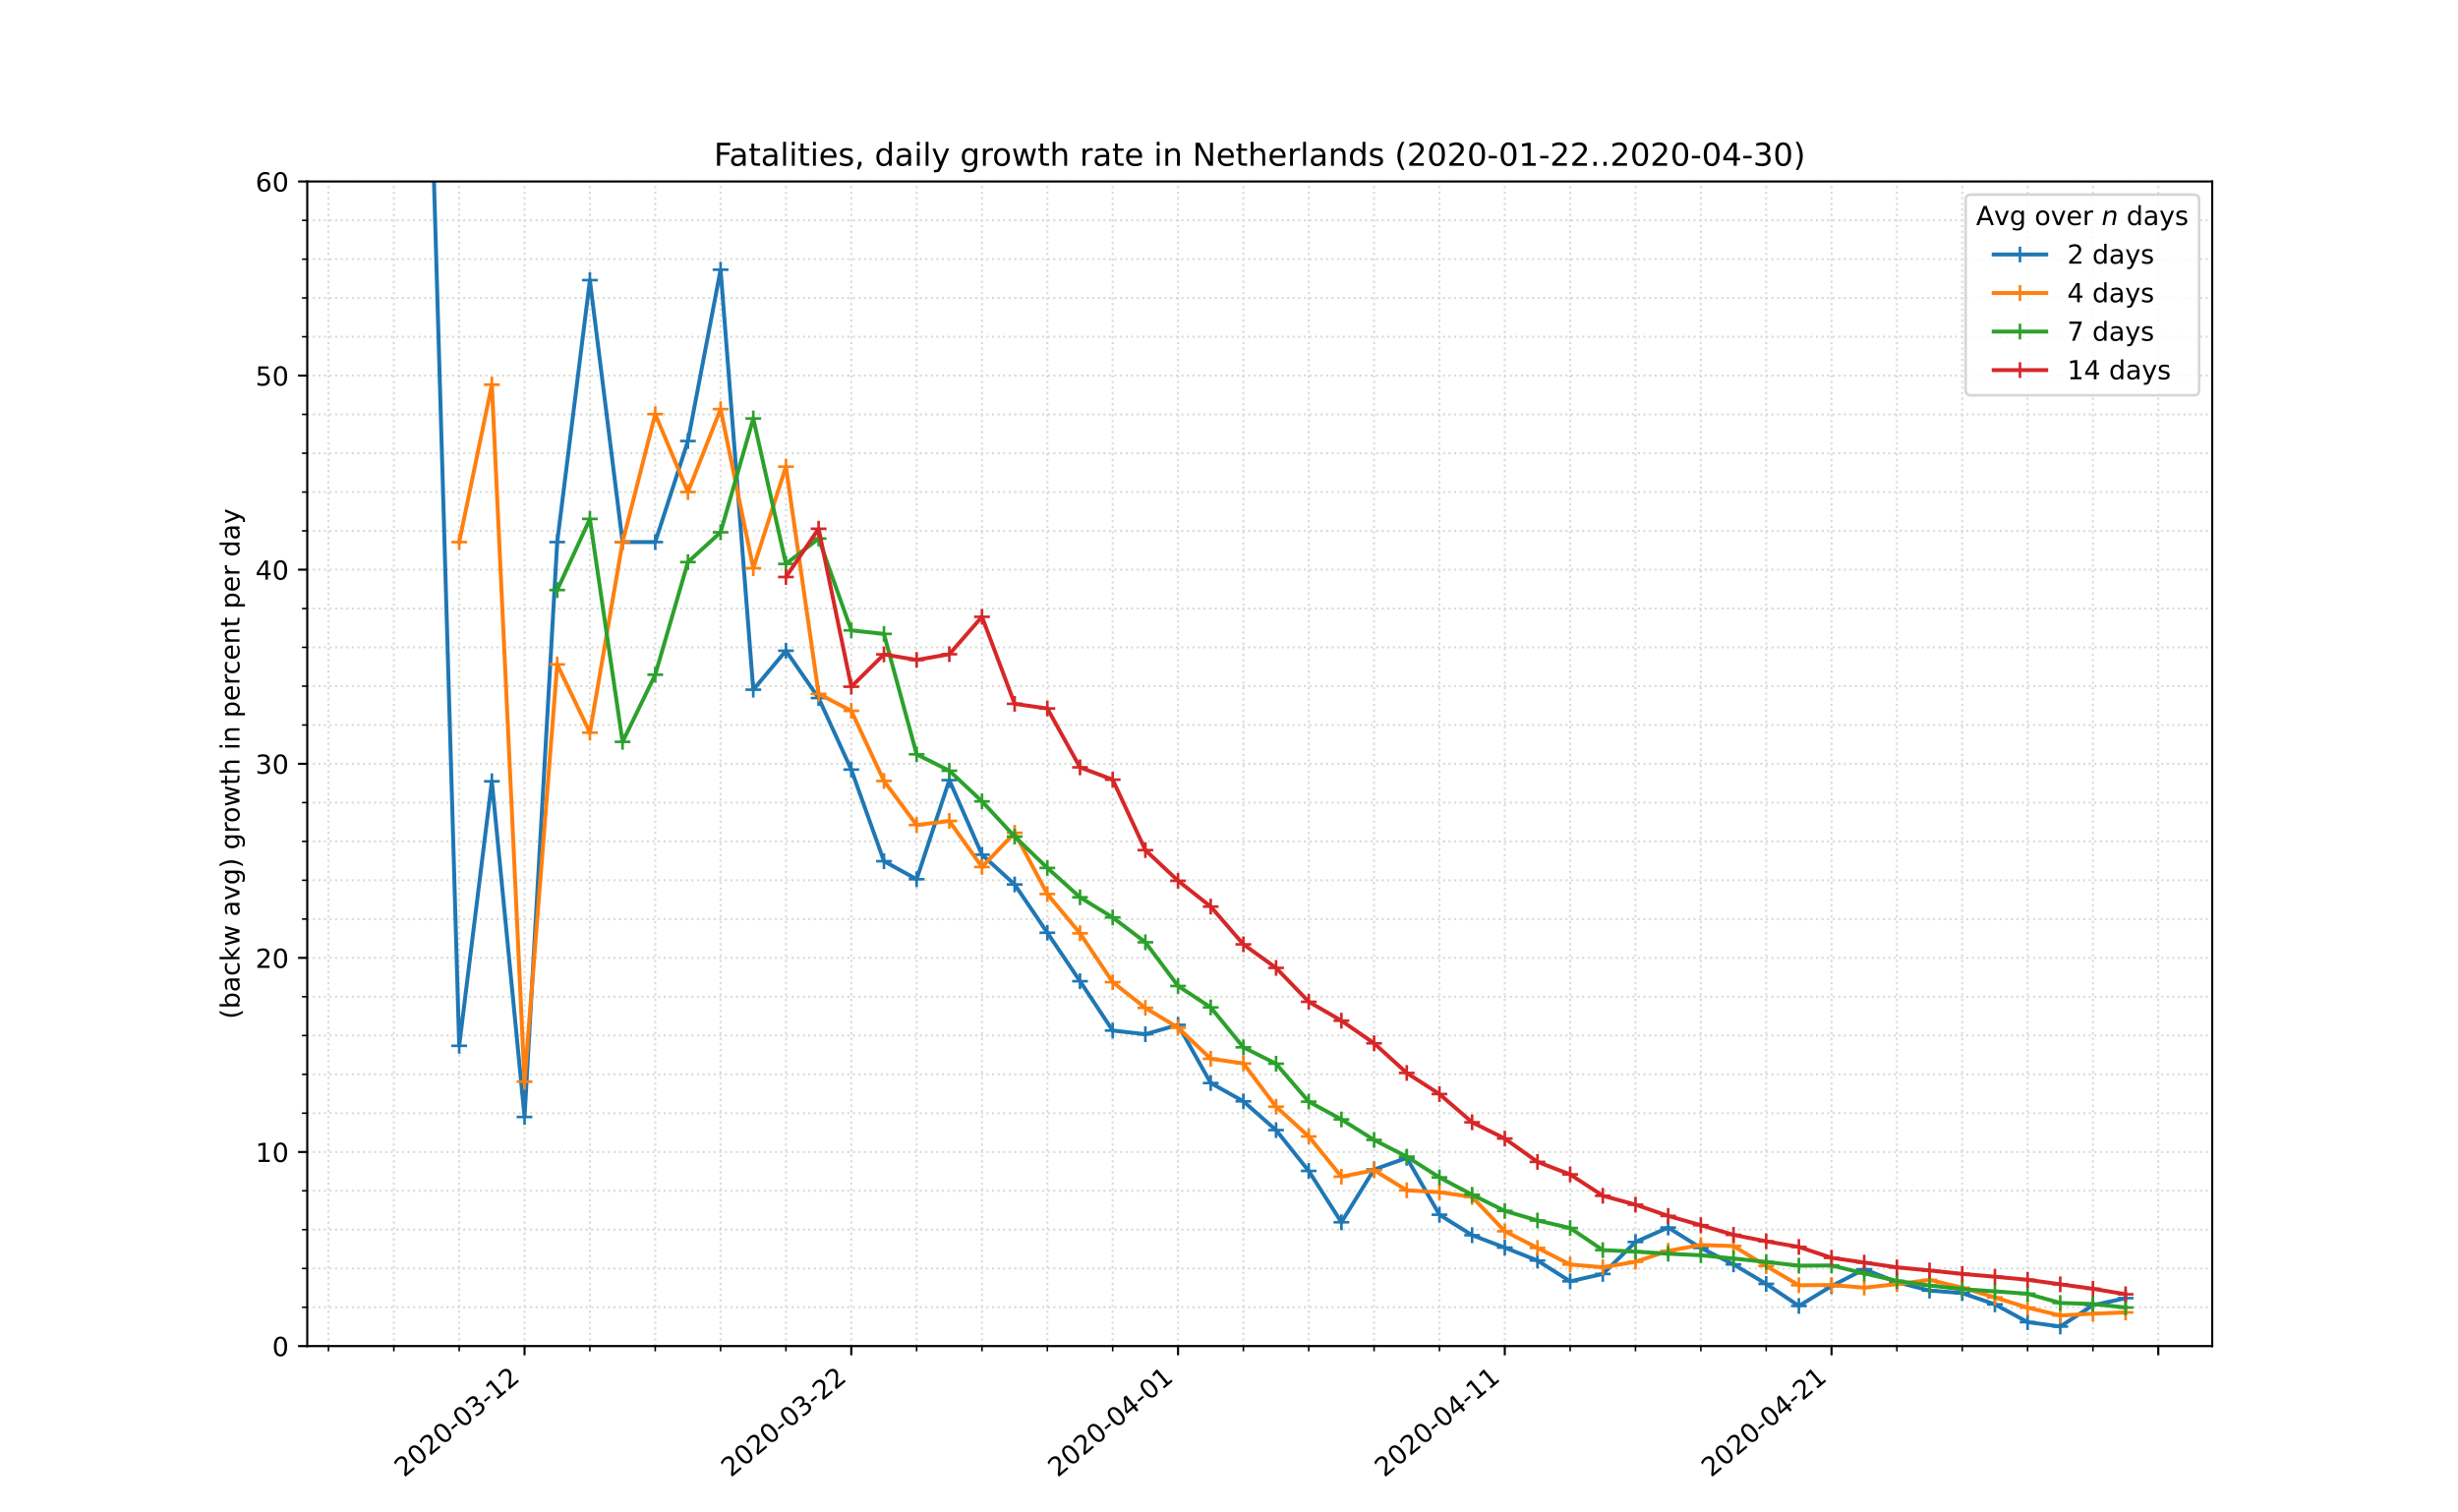 <?xml version="1.0" encoding="utf-8" standalone="no"?>
<!DOCTYPE svg PUBLIC "-//W3C//DTD SVG 1.1//EN"
  "http://www.w3.org/Graphics/SVG/1.1/DTD/svg11.dtd">
<!-- Created with matplotlib (https://matplotlib.org/) -->
<svg height="576pt" version="1.1" viewBox="0 0 936 576" width="936pt" xmlns="http://www.w3.org/2000/svg" xmlns:xlink="http://www.w3.org/1999/xlink">
 <defs>
  <style type="text/css">
*{stroke-linecap:butt;stroke-linejoin:round;}
  </style>
 </defs>
 <g id="figure_1">
  <g id="patch_1">
   <path d="M 0 576 
L 936 576 
L 936 0 
L 0 0 
z
" style="fill:#ffffff;"/>
  </g>
  <g id="axes_1">
   <g id="patch_2">
    <path d="M 117 512.64 
L 842.4 512.64 
L 842.4 69.12 
L 117 69.12 
z
" style="fill:#ffffff;"/>
   </g>
   <g id="matplotlib.axis_1">
    <g id="xtick_1">
     <g id="line2d_1">
      <path clip-path="url(#pc3bf47b8bc)" d="M 199.743 512.64 
L 199.743 69.12 
" style="fill:none;stroke:#d8dcd6;stroke-dasharray:0.8,1.32;stroke-dashoffset:0;stroke-width:0.8;"/>
     </g>
     <g id="line2d_2">
      <defs>
       <path d="M 0 0 
L 0 3.5 
" id="m9e80cc763b" style="stroke:#000000;stroke-width:0.8;"/>
      </defs>
      <g>
       <use style="stroke:#000000;stroke-width:0.8;" x="199.743" xlink:href="#m9e80cc763b" y="512.64"/>
      </g>
     </g>
     <g id="text_1">
      <!-- 2020-03-12 -->
      <defs>
       <path d="M 19.188 8.297 
L 53.609 8.297 
L 53.609 0 
L 7.328 0 
L 7.328 8.297 
Q 12.938 14.109 22.625 23.891 
Q 32.328 33.688 34.812 36.531 
Q 39.547 41.844 41.422 45.531 
Q 43.312 49.219 43.312 52.781 
Q 43.312 58.594 39.234 62.25 
Q 35.156 65.922 28.609 65.922 
Q 23.969 65.922 18.812 64.312 
Q 13.672 62.703 7.812 59.422 
L 7.812 69.391 
Q 13.766 71.781 18.938 73 
Q 24.125 74.219 28.422 74.219 
Q 39.75 74.219 46.484 68.547 
Q 53.219 62.891 53.219 53.422 
Q 53.219 48.922 51.531 44.891 
Q 49.859 40.875 45.406 35.406 
Q 44.188 33.984 37.641 27.219 
Q 31.109 20.453 19.188 8.297 
z
" id="DejaVuSans-50"/>
       <path d="M 31.781 66.406 
Q 24.172 66.406 20.328 58.906 
Q 16.5 51.422 16.5 36.375 
Q 16.5 21.391 20.328 13.891 
Q 24.172 6.391 31.781 6.391 
Q 39.453 6.391 43.281 13.891 
Q 47.125 21.391 47.125 36.375 
Q 47.125 51.422 43.281 58.906 
Q 39.453 66.406 31.781 66.406 
z
M 31.781 74.219 
Q 44.047 74.219 50.516 64.516 
Q 56.984 54.828 56.984 36.375 
Q 56.984 17.969 50.516 8.266 
Q 44.047 -1.422 31.781 -1.422 
Q 19.531 -1.422 13.062 8.266 
Q 6.594 17.969 6.594 36.375 
Q 6.594 54.828 13.062 64.516 
Q 19.531 74.219 31.781 74.219 
z
" id="DejaVuSans-48"/>
       <path d="M 4.891 31.391 
L 31.203 31.391 
L 31.203 23.391 
L 4.891 23.391 
z
" id="DejaVuSans-45"/>
       <path d="M 40.578 39.312 
Q 47.656 37.797 51.625 33 
Q 55.609 28.219 55.609 21.188 
Q 55.609 10.406 48.188 4.484 
Q 40.766 -1.422 27.094 -1.422 
Q 22.516 -1.422 17.656 -0.516 
Q 12.797 0.391 7.625 2.203 
L 7.625 11.719 
Q 11.719 9.328 16.594 8.109 
Q 21.484 6.891 26.812 6.891 
Q 36.078 6.891 40.938 10.547 
Q 45.797 14.203 45.797 21.188 
Q 45.797 27.641 41.281 31.266 
Q 36.766 34.906 28.719 34.906 
L 20.219 34.906 
L 20.219 43.016 
L 29.109 43.016 
Q 36.375 43.016 40.234 45.922 
Q 44.094 48.828 44.094 54.297 
Q 44.094 59.906 40.109 62.906 
Q 36.141 65.922 28.719 65.922 
Q 24.656 65.922 20.016 65.031 
Q 15.375 64.156 9.812 62.312 
L 9.812 71.094 
Q 15.438 72.656 20.344 73.438 
Q 25.25 74.219 29.594 74.219 
Q 40.828 74.219 47.359 69.109 
Q 53.906 64.016 53.906 55.328 
Q 53.906 49.266 50.438 45.094 
Q 46.969 40.922 40.578 39.312 
z
" id="DejaVuSans-51"/>
       <path d="M 12.406 8.297 
L 28.516 8.297 
L 28.516 63.922 
L 10.984 60.406 
L 10.984 69.391 
L 28.422 72.906 
L 38.281 72.906 
L 38.281 8.297 
L 54.391 8.297 
L 54.391 0 
L 12.406 0 
z
" id="DejaVuSans-49"/>
      </defs>
      <g transform="translate(153.887 562.817)rotate(-40)scale(0.1 -0.1)">
       <use xlink:href="#DejaVuSans-50"/>
       <use x="63.623" xlink:href="#DejaVuSans-48"/>
       <use x="127.246" xlink:href="#DejaVuSans-50"/>
       <use x="190.869" xlink:href="#DejaVuSans-48"/>
       <use x="254.492" xlink:href="#DejaVuSans-45"/>
       <use x="290.576" xlink:href="#DejaVuSans-48"/>
       <use x="354.199" xlink:href="#DejaVuSans-51"/>
       <use x="417.822" xlink:href="#DejaVuSans-45"/>
       <use x="453.906" xlink:href="#DejaVuSans-49"/>
       <use x="517.529" xlink:href="#DejaVuSans-50"/>
      </g>
     </g>
    </g>
    <g id="xtick_2">
     <g id="line2d_3">
      <path clip-path="url(#pc3bf47b8bc)" d="M 324.168 512.64 
L 324.168 69.12 
" style="fill:none;stroke:#d8dcd6;stroke-dasharray:0.8,1.32;stroke-dashoffset:0;stroke-width:0.8;"/>
     </g>
     <g id="line2d_4">
      <g>
       <use style="stroke:#000000;stroke-width:0.8;" x="324.168" xlink:href="#m9e80cc763b" y="512.64"/>
      </g>
     </g>
     <g id="text_2">
      <!-- 2020-03-22 -->
      <g transform="translate(278.312 562.817)rotate(-40)scale(0.1 -0.1)">
       <use xlink:href="#DejaVuSans-50"/>
       <use x="63.623" xlink:href="#DejaVuSans-48"/>
       <use x="127.246" xlink:href="#DejaVuSans-50"/>
       <use x="190.869" xlink:href="#DejaVuSans-48"/>
       <use x="254.492" xlink:href="#DejaVuSans-45"/>
       <use x="290.576" xlink:href="#DejaVuSans-48"/>
       <use x="354.199" xlink:href="#DejaVuSans-51"/>
       <use x="417.822" xlink:href="#DejaVuSans-45"/>
       <use x="453.906" xlink:href="#DejaVuSans-50"/>
       <use x="517.529" xlink:href="#DejaVuSans-50"/>
      </g>
     </g>
    </g>
    <g id="xtick_3">
     <g id="line2d_5">
      <path clip-path="url(#pc3bf47b8bc)" d="M 448.594 512.64 
L 448.594 69.12 
" style="fill:none;stroke:#d8dcd6;stroke-dasharray:0.8,1.32;stroke-dashoffset:0;stroke-width:0.8;"/>
     </g>
     <g id="line2d_6">
      <g>
       <use style="stroke:#000000;stroke-width:0.8;" x="448.594" xlink:href="#m9e80cc763b" y="512.64"/>
      </g>
     </g>
     <g id="text_3">
      <!-- 2020-04-01 -->
      <defs>
       <path d="M 37.797 64.312 
L 12.891 25.391 
L 37.797 25.391 
z
M 35.203 72.906 
L 47.609 72.906 
L 47.609 25.391 
L 58.016 25.391 
L 58.016 17.188 
L 47.609 17.188 
L 47.609 0 
L 37.797 0 
L 37.797 17.188 
L 4.891 17.188 
L 4.891 26.703 
z
" id="DejaVuSans-52"/>
      </defs>
      <g transform="translate(402.738 562.817)rotate(-40)scale(0.1 -0.1)">
       <use xlink:href="#DejaVuSans-50"/>
       <use x="63.623" xlink:href="#DejaVuSans-48"/>
       <use x="127.246" xlink:href="#DejaVuSans-50"/>
       <use x="190.869" xlink:href="#DejaVuSans-48"/>
       <use x="254.492" xlink:href="#DejaVuSans-45"/>
       <use x="290.576" xlink:href="#DejaVuSans-48"/>
       <use x="354.199" xlink:href="#DejaVuSans-52"/>
       <use x="417.822" xlink:href="#DejaVuSans-45"/>
       <use x="453.906" xlink:href="#DejaVuSans-48"/>
       <use x="517.529" xlink:href="#DejaVuSans-49"/>
      </g>
     </g>
    </g>
    <g id="xtick_4">
     <g id="line2d_7">
      <path clip-path="url(#pc3bf47b8bc)" d="M 573.019 512.64 
L 573.019 69.12 
" style="fill:none;stroke:#d8dcd6;stroke-dasharray:0.8,1.32;stroke-dashoffset:0;stroke-width:0.8;"/>
     </g>
     <g id="line2d_8">
      <g>
       <use style="stroke:#000000;stroke-width:0.8;" x="573.019" xlink:href="#m9e80cc763b" y="512.64"/>
      </g>
     </g>
     <g id="text_4">
      <!-- 2020-04-11 -->
      <g transform="translate(527.163 562.817)rotate(-40)scale(0.1 -0.1)">
       <use xlink:href="#DejaVuSans-50"/>
       <use x="63.623" xlink:href="#DejaVuSans-48"/>
       <use x="127.246" xlink:href="#DejaVuSans-50"/>
       <use x="190.869" xlink:href="#DejaVuSans-48"/>
       <use x="254.492" xlink:href="#DejaVuSans-45"/>
       <use x="290.576" xlink:href="#DejaVuSans-48"/>
       <use x="354.199" xlink:href="#DejaVuSans-52"/>
       <use x="417.822" xlink:href="#DejaVuSans-45"/>
       <use x="453.906" xlink:href="#DejaVuSans-49"/>
       <use x="517.529" xlink:href="#DejaVuSans-49"/>
      </g>
     </g>
    </g>
    <g id="xtick_5">
     <g id="line2d_9">
      <path clip-path="url(#pc3bf47b8bc)" d="M 697.444 512.64 
L 697.444 69.12 
" style="fill:none;stroke:#d8dcd6;stroke-dasharray:0.8,1.32;stroke-dashoffset:0;stroke-width:0.8;"/>
     </g>
     <g id="line2d_10">
      <g>
       <use style="stroke:#000000;stroke-width:0.8;" x="697.444" xlink:href="#m9e80cc763b" y="512.64"/>
      </g>
     </g>
     <g id="text_5">
      <!-- 2020-04-21 -->
      <g transform="translate(651.588 562.817)rotate(-40)scale(0.1 -0.1)">
       <use xlink:href="#DejaVuSans-50"/>
       <use x="63.623" xlink:href="#DejaVuSans-48"/>
       <use x="127.246" xlink:href="#DejaVuSans-50"/>
       <use x="190.869" xlink:href="#DejaVuSans-48"/>
       <use x="254.492" xlink:href="#DejaVuSans-45"/>
       <use x="290.576" xlink:href="#DejaVuSans-48"/>
       <use x="354.199" xlink:href="#DejaVuSans-52"/>
       <use x="417.822" xlink:href="#DejaVuSans-45"/>
       <use x="453.906" xlink:href="#DejaVuSans-50"/>
       <use x="517.529" xlink:href="#DejaVuSans-49"/>
      </g>
     </g>
    </g>
    <g id="xtick_6">
     <g id="line2d_11">
      <path clip-path="url(#pc3bf47b8bc)" d="M 821.87 512.64 
L 821.87 69.12 
" style="fill:none;stroke:#d8dcd6;stroke-dasharray:0.8,1.32;stroke-dashoffset:0;stroke-width:0.8;"/>
     </g>
     <g id="line2d_12">
      <g>
       <use style="stroke:#000000;stroke-width:0.8;" x="821.87" xlink:href="#m9e80cc763b" y="512.64"/>
      </g>
     </g>
    </g>
    <g id="xtick_7">
     <g id="line2d_13">
      <path clip-path="url(#pc3bf47b8bc)" d="M 125.088 512.64 
L 125.088 69.12 
" style="fill:none;stroke:#d8dcd6;stroke-dasharray:0.8,1.32;stroke-dashoffset:0;stroke-width:0.8;"/>
     </g>
     <g id="line2d_14">
      <defs>
       <path d="M 0 0 
L 0 2 
" id="mac1c5a3b2b" style="stroke:#000000;stroke-width:0.6;"/>
      </defs>
      <g>
       <use style="stroke:#000000;stroke-width:0.6;" x="125.088" xlink:href="#mac1c5a3b2b" y="512.64"/>
      </g>
     </g>
    </g>
    <g id="xtick_8">
     <g id="line2d_15">
      <path clip-path="url(#pc3bf47b8bc)" d="M 149.973 512.64 
L 149.973 69.12 
" style="fill:none;stroke:#d8dcd6;stroke-dasharray:0.8,1.32;stroke-dashoffset:0;stroke-width:0.8;"/>
     </g>
     <g id="line2d_16">
      <g>
       <use style="stroke:#000000;stroke-width:0.6;" x="149.973" xlink:href="#mac1c5a3b2b" y="512.64"/>
      </g>
     </g>
    </g>
    <g id="xtick_9">
     <g id="line2d_17">
      <path clip-path="url(#pc3bf47b8bc)" d="M 174.858 512.64 
L 174.858 69.12 
" style="fill:none;stroke:#d8dcd6;stroke-dasharray:0.8,1.32;stroke-dashoffset:0;stroke-width:0.8;"/>
     </g>
     <g id="line2d_18">
      <g>
       <use style="stroke:#000000;stroke-width:0.6;" x="174.858" xlink:href="#mac1c5a3b2b" y="512.64"/>
      </g>
     </g>
    </g>
    <g id="xtick_10">
     <g id="line2d_19">
      <path clip-path="url(#pc3bf47b8bc)" d="M 224.628 512.64 
L 224.628 69.12 
" style="fill:none;stroke:#d8dcd6;stroke-dasharray:0.8,1.32;stroke-dashoffset:0;stroke-width:0.8;"/>
     </g>
     <g id="line2d_20">
      <g>
       <use style="stroke:#000000;stroke-width:0.6;" x="224.628" xlink:href="#mac1c5a3b2b" y="512.64"/>
      </g>
     </g>
    </g>
    <g id="xtick_11">
     <g id="line2d_21">
      <path clip-path="url(#pc3bf47b8bc)" d="M 249.513 512.64 
L 249.513 69.12 
" style="fill:none;stroke:#d8dcd6;stroke-dasharray:0.8,1.32;stroke-dashoffset:0;stroke-width:0.8;"/>
     </g>
     <g id="line2d_22">
      <g>
       <use style="stroke:#000000;stroke-width:0.6;" x="249.513" xlink:href="#mac1c5a3b2b" y="512.64"/>
      </g>
     </g>
    </g>
    <g id="xtick_12">
     <g id="line2d_23">
      <path clip-path="url(#pc3bf47b8bc)" d="M 274.398 512.64 
L 274.398 69.12 
" style="fill:none;stroke:#d8dcd6;stroke-dasharray:0.8,1.32;stroke-dashoffset:0;stroke-width:0.8;"/>
     </g>
     <g id="line2d_24">
      <g>
       <use style="stroke:#000000;stroke-width:0.6;" x="274.398" xlink:href="#mac1c5a3b2b" y="512.64"/>
      </g>
     </g>
    </g>
    <g id="xtick_13">
     <g id="line2d_25">
      <path clip-path="url(#pc3bf47b8bc)" d="M 299.283 512.64 
L 299.283 69.12 
" style="fill:none;stroke:#d8dcd6;stroke-dasharray:0.8,1.32;stroke-dashoffset:0;stroke-width:0.8;"/>
     </g>
     <g id="line2d_26">
      <g>
       <use style="stroke:#000000;stroke-width:0.6;" x="299.283" xlink:href="#mac1c5a3b2b" y="512.64"/>
      </g>
     </g>
    </g>
    <g id="xtick_14">
     <g id="line2d_27">
      <path clip-path="url(#pc3bf47b8bc)" d="M 349.053 512.64 
L 349.053 69.12 
" style="fill:none;stroke:#d8dcd6;stroke-dasharray:0.8,1.32;stroke-dashoffset:0;stroke-width:0.8;"/>
     </g>
     <g id="line2d_28">
      <g>
       <use style="stroke:#000000;stroke-width:0.6;" x="349.053" xlink:href="#mac1c5a3b2b" y="512.64"/>
      </g>
     </g>
    </g>
    <g id="xtick_15">
     <g id="line2d_29">
      <path clip-path="url(#pc3bf47b8bc)" d="M 373.938 512.64 
L 373.938 69.12 
" style="fill:none;stroke:#d8dcd6;stroke-dasharray:0.8,1.32;stroke-dashoffset:0;stroke-width:0.8;"/>
     </g>
     <g id="line2d_30">
      <g>
       <use style="stroke:#000000;stroke-width:0.6;" x="373.938" xlink:href="#mac1c5a3b2b" y="512.64"/>
      </g>
     </g>
    </g>
    <g id="xtick_16">
     <g id="line2d_31">
      <path clip-path="url(#pc3bf47b8bc)" d="M 398.823 512.64 
L 398.823 69.12 
" style="fill:none;stroke:#d8dcd6;stroke-dasharray:0.8,1.32;stroke-dashoffset:0;stroke-width:0.8;"/>
     </g>
     <g id="line2d_32">
      <g>
       <use style="stroke:#000000;stroke-width:0.6;" x="398.823" xlink:href="#mac1c5a3b2b" y="512.64"/>
      </g>
     </g>
    </g>
    <g id="xtick_17">
     <g id="line2d_33">
      <path clip-path="url(#pc3bf47b8bc)" d="M 423.709 512.64 
L 423.709 69.12 
" style="fill:none;stroke:#d8dcd6;stroke-dasharray:0.8,1.32;stroke-dashoffset:0;stroke-width:0.8;"/>
     </g>
     <g id="line2d_34">
      <g>
       <use style="stroke:#000000;stroke-width:0.6;" x="423.709" xlink:href="#mac1c5a3b2b" y="512.64"/>
      </g>
     </g>
    </g>
    <g id="xtick_18">
     <g id="line2d_35">
      <path clip-path="url(#pc3bf47b8bc)" d="M 473.479 512.64 
L 473.479 69.12 
" style="fill:none;stroke:#d8dcd6;stroke-dasharray:0.8,1.32;stroke-dashoffset:0;stroke-width:0.8;"/>
     </g>
     <g id="line2d_36">
      <g>
       <use style="stroke:#000000;stroke-width:0.6;" x="473.479" xlink:href="#mac1c5a3b2b" y="512.64"/>
      </g>
     </g>
    </g>
    <g id="xtick_19">
     <g id="line2d_37">
      <path clip-path="url(#pc3bf47b8bc)" d="M 498.364 512.64 
L 498.364 69.12 
" style="fill:none;stroke:#d8dcd6;stroke-dasharray:0.8,1.32;stroke-dashoffset:0;stroke-width:0.8;"/>
     </g>
     <g id="line2d_38">
      <g>
       <use style="stroke:#000000;stroke-width:0.6;" x="498.364" xlink:href="#mac1c5a3b2b" y="512.64"/>
      </g>
     </g>
    </g>
    <g id="xtick_20">
     <g id="line2d_39">
      <path clip-path="url(#pc3bf47b8bc)" d="M 523.249 512.64 
L 523.249 69.12 
" style="fill:none;stroke:#d8dcd6;stroke-dasharray:0.8,1.32;stroke-dashoffset:0;stroke-width:0.8;"/>
     </g>
     <g id="line2d_40">
      <g>
       <use style="stroke:#000000;stroke-width:0.6;" x="523.249" xlink:href="#mac1c5a3b2b" y="512.64"/>
      </g>
     </g>
    </g>
    <g id="xtick_21">
     <g id="line2d_41">
      <path clip-path="url(#pc3bf47b8bc)" d="M 548.134 512.64 
L 548.134 69.12 
" style="fill:none;stroke:#d8dcd6;stroke-dasharray:0.8,1.32;stroke-dashoffset:0;stroke-width:0.8;"/>
     </g>
     <g id="line2d_42">
      <g>
       <use style="stroke:#000000;stroke-width:0.6;" x="548.134" xlink:href="#mac1c5a3b2b" y="512.64"/>
      </g>
     </g>
    </g>
    <g id="xtick_22">
     <g id="line2d_43">
      <path clip-path="url(#pc3bf47b8bc)" d="M 597.904 512.64 
L 597.904 69.12 
" style="fill:none;stroke:#d8dcd6;stroke-dasharray:0.8,1.32;stroke-dashoffset:0;stroke-width:0.8;"/>
     </g>
     <g id="line2d_44">
      <g>
       <use style="stroke:#000000;stroke-width:0.6;" x="597.904" xlink:href="#mac1c5a3b2b" y="512.64"/>
      </g>
     </g>
    </g>
    <g id="xtick_23">
     <g id="line2d_45">
      <path clip-path="url(#pc3bf47b8bc)" d="M 622.789 512.64 
L 622.789 69.12 
" style="fill:none;stroke:#d8dcd6;stroke-dasharray:0.8,1.32;stroke-dashoffset:0;stroke-width:0.8;"/>
     </g>
     <g id="line2d_46">
      <g>
       <use style="stroke:#000000;stroke-width:0.6;" x="622.789" xlink:href="#mac1c5a3b2b" y="512.64"/>
      </g>
     </g>
    </g>
    <g id="xtick_24">
     <g id="line2d_47">
      <path clip-path="url(#pc3bf47b8bc)" d="M 647.674 512.64 
L 647.674 69.12 
" style="fill:none;stroke:#d8dcd6;stroke-dasharray:0.8,1.32;stroke-dashoffset:0;stroke-width:0.8;"/>
     </g>
     <g id="line2d_48">
      <g>
       <use style="stroke:#000000;stroke-width:0.6;" x="647.674" xlink:href="#mac1c5a3b2b" y="512.64"/>
      </g>
     </g>
    </g>
    <g id="xtick_25">
     <g id="line2d_49">
      <path clip-path="url(#pc3bf47b8bc)" d="M 672.559 512.64 
L 672.559 69.12 
" style="fill:none;stroke:#d8dcd6;stroke-dasharray:0.8,1.32;stroke-dashoffset:0;stroke-width:0.8;"/>
     </g>
     <g id="line2d_50">
      <g>
       <use style="stroke:#000000;stroke-width:0.6;" x="672.559" xlink:href="#mac1c5a3b2b" y="512.64"/>
      </g>
     </g>
    </g>
    <g id="xtick_26">
     <g id="line2d_51">
      <path clip-path="url(#pc3bf47b8bc)" d="M 722.33 512.64 
L 722.33 69.12 
" style="fill:none;stroke:#d8dcd6;stroke-dasharray:0.8,1.32;stroke-dashoffset:0;stroke-width:0.8;"/>
     </g>
     <g id="line2d_52">
      <g>
       <use style="stroke:#000000;stroke-width:0.6;" x="722.33" xlink:href="#mac1c5a3b2b" y="512.64"/>
      </g>
     </g>
    </g>
    <g id="xtick_27">
     <g id="line2d_53">
      <path clip-path="url(#pc3bf47b8bc)" d="M 747.215 512.64 
L 747.215 69.12 
" style="fill:none;stroke:#d8dcd6;stroke-dasharray:0.8,1.32;stroke-dashoffset:0;stroke-width:0.8;"/>
     </g>
     <g id="line2d_54">
      <g>
       <use style="stroke:#000000;stroke-width:0.6;" x="747.215" xlink:href="#mac1c5a3b2b" y="512.64"/>
      </g>
     </g>
    </g>
    <g id="xtick_28">
     <g id="line2d_55">
      <path clip-path="url(#pc3bf47b8bc)" d="M 772.1 512.64 
L 772.1 69.12 
" style="fill:none;stroke:#d8dcd6;stroke-dasharray:0.8,1.32;stroke-dashoffset:0;stroke-width:0.8;"/>
     </g>
     <g id="line2d_56">
      <g>
       <use style="stroke:#000000;stroke-width:0.6;" x="772.1" xlink:href="#mac1c5a3b2b" y="512.64"/>
      </g>
     </g>
    </g>
    <g id="xtick_29">
     <g id="line2d_57">
      <path clip-path="url(#pc3bf47b8bc)" d="M 796.985 512.64 
L 796.985 69.12 
" style="fill:none;stroke:#d8dcd6;stroke-dasharray:0.8,1.32;stroke-dashoffset:0;stroke-width:0.8;"/>
     </g>
     <g id="line2d_58">
      <g>
       <use style="stroke:#000000;stroke-width:0.6;" x="796.985" xlink:href="#mac1c5a3b2b" y="512.64"/>
      </g>
     </g>
    </g>
   </g>
   <g id="matplotlib.axis_2">
    <g id="ytick_1">
     <g id="line2d_59">
      <path clip-path="url(#pc3bf47b8bc)" d="M 117 512.64 
L 842.4 512.64 
" style="fill:none;stroke:#d8dcd6;stroke-dasharray:0.8,1.32;stroke-dashoffset:0;stroke-width:0.8;"/>
     </g>
     <g id="line2d_60">
      <defs>
       <path d="M 0 0 
L -3.5 0 
" id="mb47f08266e" style="stroke:#000000;stroke-width:0.8;"/>
      </defs>
      <g>
       <use style="stroke:#000000;stroke-width:0.8;" x="117" xlink:href="#mb47f08266e" y="512.64"/>
      </g>
     </g>
     <g id="text_6">
      <!-- 0 -->
      <g transform="translate(103.638 516.439)scale(0.1 -0.1)">
       <use xlink:href="#DejaVuSans-48"/>
      </g>
     </g>
    </g>
    <g id="ytick_2">
     <g id="line2d_61">
      <path clip-path="url(#pc3bf47b8bc)" d="M 117 438.72 
L 842.4 438.72 
" style="fill:none;stroke:#d8dcd6;stroke-dasharray:0.8,1.32;stroke-dashoffset:0;stroke-width:0.8;"/>
     </g>
     <g id="line2d_62">
      <g>
       <use style="stroke:#000000;stroke-width:0.8;" x="117" xlink:href="#mb47f08266e" y="438.72"/>
      </g>
     </g>
     <g id="text_7">
      <!-- 10 -->
      <g transform="translate(97.275 442.519)scale(0.1 -0.1)">
       <use xlink:href="#DejaVuSans-49"/>
       <use x="63.623" xlink:href="#DejaVuSans-48"/>
      </g>
     </g>
    </g>
    <g id="ytick_3">
     <g id="line2d_63">
      <path clip-path="url(#pc3bf47b8bc)" d="M 117 364.8 
L 842.4 364.8 
" style="fill:none;stroke:#d8dcd6;stroke-dasharray:0.8,1.32;stroke-dashoffset:0;stroke-width:0.8;"/>
     </g>
     <g id="line2d_64">
      <g>
       <use style="stroke:#000000;stroke-width:0.8;" x="117" xlink:href="#mb47f08266e" y="364.8"/>
      </g>
     </g>
     <g id="text_8">
      <!-- 20 -->
      <g transform="translate(97.275 368.599)scale(0.1 -0.1)">
       <use xlink:href="#DejaVuSans-50"/>
       <use x="63.623" xlink:href="#DejaVuSans-48"/>
      </g>
     </g>
    </g>
    <g id="ytick_4">
     <g id="line2d_65">
      <path clip-path="url(#pc3bf47b8bc)" d="M 117 290.88 
L 842.4 290.88 
" style="fill:none;stroke:#d8dcd6;stroke-dasharray:0.8,1.32;stroke-dashoffset:0;stroke-width:0.8;"/>
     </g>
     <g id="line2d_66">
      <g>
       <use style="stroke:#000000;stroke-width:0.8;" x="117" xlink:href="#mb47f08266e" y="290.88"/>
      </g>
     </g>
     <g id="text_9">
      <!-- 30 -->
      <g transform="translate(97.275 294.679)scale(0.1 -0.1)">
       <use xlink:href="#DejaVuSans-51"/>
       <use x="63.623" xlink:href="#DejaVuSans-48"/>
      </g>
     </g>
    </g>
    <g id="ytick_5">
     <g id="line2d_67">
      <path clip-path="url(#pc3bf47b8bc)" d="M 117 216.96 
L 842.4 216.96 
" style="fill:none;stroke:#d8dcd6;stroke-dasharray:0.8,1.32;stroke-dashoffset:0;stroke-width:0.8;"/>
     </g>
     <g id="line2d_68">
      <g>
       <use style="stroke:#000000;stroke-width:0.8;" x="117" xlink:href="#mb47f08266e" y="216.96"/>
      </g>
     </g>
     <g id="text_10">
      <!-- 40 -->
      <g transform="translate(97.275 220.759)scale(0.1 -0.1)">
       <use xlink:href="#DejaVuSans-52"/>
       <use x="63.623" xlink:href="#DejaVuSans-48"/>
      </g>
     </g>
    </g>
    <g id="ytick_6">
     <g id="line2d_69">
      <path clip-path="url(#pc3bf47b8bc)" d="M 117 143.04 
L 842.4 143.04 
" style="fill:none;stroke:#d8dcd6;stroke-dasharray:0.8,1.32;stroke-dashoffset:0;stroke-width:0.8;"/>
     </g>
     <g id="line2d_70">
      <g>
       <use style="stroke:#000000;stroke-width:0.8;" x="117" xlink:href="#mb47f08266e" y="143.04"/>
      </g>
     </g>
     <g id="text_11">
      <!-- 50 -->
      <defs>
       <path d="M 10.797 72.906 
L 49.516 72.906 
L 49.516 64.594 
L 19.828 64.594 
L 19.828 46.734 
Q 21.969 47.469 24.109 47.828 
Q 26.266 48.188 28.422 48.188 
Q 40.625 48.188 47.75 41.5 
Q 54.891 34.812 54.891 23.391 
Q 54.891 11.625 47.562 5.094 
Q 40.234 -1.422 26.906 -1.422 
Q 22.312 -1.422 17.547 -0.641 
Q 12.797 0.141 7.719 1.703 
L 7.719 11.625 
Q 12.109 9.234 16.797 8.062 
Q 21.484 6.891 26.703 6.891 
Q 35.156 6.891 40.078 11.328 
Q 45.016 15.766 45.016 23.391 
Q 45.016 31 40.078 35.438 
Q 35.156 39.891 26.703 39.891 
Q 22.75 39.891 18.812 39.016 
Q 14.891 38.141 10.797 36.281 
z
" id="DejaVuSans-53"/>
      </defs>
      <g transform="translate(97.275 146.839)scale(0.1 -0.1)">
       <use xlink:href="#DejaVuSans-53"/>
       <use x="63.623" xlink:href="#DejaVuSans-48"/>
      </g>
     </g>
    </g>
    <g id="ytick_7">
     <g id="line2d_71">
      <path clip-path="url(#pc3bf47b8bc)" d="M 117 69.12 
L 842.4 69.12 
" style="fill:none;stroke:#d8dcd6;stroke-dasharray:0.8,1.32;stroke-dashoffset:0;stroke-width:0.8;"/>
     </g>
     <g id="line2d_72">
      <g>
       <use style="stroke:#000000;stroke-width:0.8;" x="117" xlink:href="#mb47f08266e" y="69.12"/>
      </g>
     </g>
     <g id="text_12">
      <!-- 60 -->
      <defs>
       <path d="M 33.016 40.375 
Q 26.375 40.375 22.484 35.828 
Q 18.609 31.297 18.609 23.391 
Q 18.609 15.531 22.484 10.953 
Q 26.375 6.391 33.016 6.391 
Q 39.656 6.391 43.531 10.953 
Q 47.406 15.531 47.406 23.391 
Q 47.406 31.297 43.531 35.828 
Q 39.656 40.375 33.016 40.375 
z
M 52.594 71.297 
L 52.594 62.312 
Q 48.875 64.062 45.094 64.984 
Q 41.312 65.922 37.594 65.922 
Q 27.828 65.922 22.672 59.328 
Q 17.531 52.734 16.797 39.406 
Q 19.672 43.656 24.016 45.922 
Q 28.375 48.188 33.594 48.188 
Q 44.578 48.188 50.953 41.516 
Q 57.328 34.859 57.328 23.391 
Q 57.328 12.156 50.688 5.359 
Q 44.047 -1.422 33.016 -1.422 
Q 20.359 -1.422 13.672 8.266 
Q 6.984 17.969 6.984 36.375 
Q 6.984 53.656 15.188 63.938 
Q 23.391 74.219 37.203 74.219 
Q 40.922 74.219 44.703 73.484 
Q 48.484 72.75 52.594 71.297 
z
" id="DejaVuSans-54"/>
      </defs>
      <g transform="translate(97.275 72.919)scale(0.1 -0.1)">
       <use xlink:href="#DejaVuSans-54"/>
       <use x="63.623" xlink:href="#DejaVuSans-48"/>
      </g>
     </g>
    </g>
    <g id="ytick_8">
     <g id="line2d_73">
      <path clip-path="url(#pc3bf47b8bc)" d="M 117 497.856 
L 842.4 497.856 
" style="fill:none;stroke:#d8dcd6;stroke-dasharray:0.8,1.32;stroke-dashoffset:0;stroke-width:0.8;"/>
     </g>
     <g id="line2d_74">
      <defs>
       <path d="M 0 0 
L -2 0 
" id="m96e84c9fa6" style="stroke:#000000;stroke-width:0.6;"/>
      </defs>
      <g>
       <use style="stroke:#000000;stroke-width:0.6;" x="117" xlink:href="#m96e84c9fa6" y="497.856"/>
      </g>
     </g>
    </g>
    <g id="ytick_9">
     <g id="line2d_75">
      <path clip-path="url(#pc3bf47b8bc)" d="M 117 483.072 
L 842.4 483.072 
" style="fill:none;stroke:#d8dcd6;stroke-dasharray:0.8,1.32;stroke-dashoffset:0;stroke-width:0.8;"/>
     </g>
     <g id="line2d_76">
      <g>
       <use style="stroke:#000000;stroke-width:0.6;" x="117" xlink:href="#m96e84c9fa6" y="483.072"/>
      </g>
     </g>
    </g>
    <g id="ytick_10">
     <g id="line2d_77">
      <path clip-path="url(#pc3bf47b8bc)" d="M 117 468.288 
L 842.4 468.288 
" style="fill:none;stroke:#d8dcd6;stroke-dasharray:0.8,1.32;stroke-dashoffset:0;stroke-width:0.8;"/>
     </g>
     <g id="line2d_78">
      <g>
       <use style="stroke:#000000;stroke-width:0.6;" x="117" xlink:href="#m96e84c9fa6" y="468.288"/>
      </g>
     </g>
    </g>
    <g id="ytick_11">
     <g id="line2d_79">
      <path clip-path="url(#pc3bf47b8bc)" d="M 117 453.504 
L 842.4 453.504 
" style="fill:none;stroke:#d8dcd6;stroke-dasharray:0.8,1.32;stroke-dashoffset:0;stroke-width:0.8;"/>
     </g>
     <g id="line2d_80">
      <g>
       <use style="stroke:#000000;stroke-width:0.6;" x="117" xlink:href="#m96e84c9fa6" y="453.504"/>
      </g>
     </g>
    </g>
    <g id="ytick_12">
     <g id="line2d_81">
      <path clip-path="url(#pc3bf47b8bc)" d="M 117 423.936 
L 842.4 423.936 
" style="fill:none;stroke:#d8dcd6;stroke-dasharray:0.8,1.32;stroke-dashoffset:0;stroke-width:0.8;"/>
     </g>
     <g id="line2d_82">
      <g>
       <use style="stroke:#000000;stroke-width:0.6;" x="117" xlink:href="#m96e84c9fa6" y="423.936"/>
      </g>
     </g>
    </g>
    <g id="ytick_13">
     <g id="line2d_83">
      <path clip-path="url(#pc3bf47b8bc)" d="M 117 409.152 
L 842.4 409.152 
" style="fill:none;stroke:#d8dcd6;stroke-dasharray:0.8,1.32;stroke-dashoffset:0;stroke-width:0.8;"/>
     </g>
     <g id="line2d_84">
      <g>
       <use style="stroke:#000000;stroke-width:0.6;" x="117" xlink:href="#m96e84c9fa6" y="409.152"/>
      </g>
     </g>
    </g>
    <g id="ytick_14">
     <g id="line2d_85">
      <path clip-path="url(#pc3bf47b8bc)" d="M 117 394.368 
L 842.4 394.368 
" style="fill:none;stroke:#d8dcd6;stroke-dasharray:0.8,1.32;stroke-dashoffset:0;stroke-width:0.8;"/>
     </g>
     <g id="line2d_86">
      <g>
       <use style="stroke:#000000;stroke-width:0.6;" x="117" xlink:href="#m96e84c9fa6" y="394.368"/>
      </g>
     </g>
    </g>
    <g id="ytick_15">
     <g id="line2d_87">
      <path clip-path="url(#pc3bf47b8bc)" d="M 117 379.584 
L 842.4 379.584 
" style="fill:none;stroke:#d8dcd6;stroke-dasharray:0.8,1.32;stroke-dashoffset:0;stroke-width:0.8;"/>
     </g>
     <g id="line2d_88">
      <g>
       <use style="stroke:#000000;stroke-width:0.6;" x="117" xlink:href="#m96e84c9fa6" y="379.584"/>
      </g>
     </g>
    </g>
    <g id="ytick_16">
     <g id="line2d_89">
      <path clip-path="url(#pc3bf47b8bc)" d="M 117 350.016 
L 842.4 350.016 
" style="fill:none;stroke:#d8dcd6;stroke-dasharray:0.8,1.32;stroke-dashoffset:0;stroke-width:0.8;"/>
     </g>
     <g id="line2d_90">
      <g>
       <use style="stroke:#000000;stroke-width:0.6;" x="117" xlink:href="#m96e84c9fa6" y="350.016"/>
      </g>
     </g>
    </g>
    <g id="ytick_17">
     <g id="line2d_91">
      <path clip-path="url(#pc3bf47b8bc)" d="M 117 335.232 
L 842.4 335.232 
" style="fill:none;stroke:#d8dcd6;stroke-dasharray:0.8,1.32;stroke-dashoffset:0;stroke-width:0.8;"/>
     </g>
     <g id="line2d_92">
      <g>
       <use style="stroke:#000000;stroke-width:0.6;" x="117" xlink:href="#m96e84c9fa6" y="335.232"/>
      </g>
     </g>
    </g>
    <g id="ytick_18">
     <g id="line2d_93">
      <path clip-path="url(#pc3bf47b8bc)" d="M 117 320.448 
L 842.4 320.448 
" style="fill:none;stroke:#d8dcd6;stroke-dasharray:0.8,1.32;stroke-dashoffset:0;stroke-width:0.8;"/>
     </g>
     <g id="line2d_94">
      <g>
       <use style="stroke:#000000;stroke-width:0.6;" x="117" xlink:href="#m96e84c9fa6" y="320.448"/>
      </g>
     </g>
    </g>
    <g id="ytick_19">
     <g id="line2d_95">
      <path clip-path="url(#pc3bf47b8bc)" d="M 117 305.664 
L 842.4 305.664 
" style="fill:none;stroke:#d8dcd6;stroke-dasharray:0.8,1.32;stroke-dashoffset:0;stroke-width:0.8;"/>
     </g>
     <g id="line2d_96">
      <g>
       <use style="stroke:#000000;stroke-width:0.6;" x="117" xlink:href="#m96e84c9fa6" y="305.664"/>
      </g>
     </g>
    </g>
    <g id="ytick_20">
     <g id="line2d_97">
      <path clip-path="url(#pc3bf47b8bc)" d="M 117 276.096 
L 842.4 276.096 
" style="fill:none;stroke:#d8dcd6;stroke-dasharray:0.8,1.32;stroke-dashoffset:0;stroke-width:0.8;"/>
     </g>
     <g id="line2d_98">
      <g>
       <use style="stroke:#000000;stroke-width:0.6;" x="117" xlink:href="#m96e84c9fa6" y="276.096"/>
      </g>
     </g>
    </g>
    <g id="ytick_21">
     <g id="line2d_99">
      <path clip-path="url(#pc3bf47b8bc)" d="M 117 261.312 
L 842.4 261.312 
" style="fill:none;stroke:#d8dcd6;stroke-dasharray:0.8,1.32;stroke-dashoffset:0;stroke-width:0.8;"/>
     </g>
     <g id="line2d_100">
      <g>
       <use style="stroke:#000000;stroke-width:0.6;" x="117" xlink:href="#m96e84c9fa6" y="261.312"/>
      </g>
     </g>
    </g>
    <g id="ytick_22">
     <g id="line2d_101">
      <path clip-path="url(#pc3bf47b8bc)" d="M 117 246.528 
L 842.4 246.528 
" style="fill:none;stroke:#d8dcd6;stroke-dasharray:0.8,1.32;stroke-dashoffset:0;stroke-width:0.8;"/>
     </g>
     <g id="line2d_102">
      <g>
       <use style="stroke:#000000;stroke-width:0.6;" x="117" xlink:href="#m96e84c9fa6" y="246.528"/>
      </g>
     </g>
    </g>
    <g id="ytick_23">
     <g id="line2d_103">
      <path clip-path="url(#pc3bf47b8bc)" d="M 117 231.744 
L 842.4 231.744 
" style="fill:none;stroke:#d8dcd6;stroke-dasharray:0.8,1.32;stroke-dashoffset:0;stroke-width:0.8;"/>
     </g>
     <g id="line2d_104">
      <g>
       <use style="stroke:#000000;stroke-width:0.6;" x="117" xlink:href="#m96e84c9fa6" y="231.744"/>
      </g>
     </g>
    </g>
    <g id="ytick_24">
     <g id="line2d_105">
      <path clip-path="url(#pc3bf47b8bc)" d="M 117 202.176 
L 842.4 202.176 
" style="fill:none;stroke:#d8dcd6;stroke-dasharray:0.8,1.32;stroke-dashoffset:0;stroke-width:0.8;"/>
     </g>
     <g id="line2d_106">
      <g>
       <use style="stroke:#000000;stroke-width:0.6;" x="117" xlink:href="#m96e84c9fa6" y="202.176"/>
      </g>
     </g>
    </g>
    <g id="ytick_25">
     <g id="line2d_107">
      <path clip-path="url(#pc3bf47b8bc)" d="M 117 187.392 
L 842.4 187.392 
" style="fill:none;stroke:#d8dcd6;stroke-dasharray:0.8,1.32;stroke-dashoffset:0;stroke-width:0.8;"/>
     </g>
     <g id="line2d_108">
      <g>
       <use style="stroke:#000000;stroke-width:0.6;" x="117" xlink:href="#m96e84c9fa6" y="187.392"/>
      </g>
     </g>
    </g>
    <g id="ytick_26">
     <g id="line2d_109">
      <path clip-path="url(#pc3bf47b8bc)" d="M 117 172.608 
L 842.4 172.608 
" style="fill:none;stroke:#d8dcd6;stroke-dasharray:0.8,1.32;stroke-dashoffset:0;stroke-width:0.8;"/>
     </g>
     <g id="line2d_110">
      <g>
       <use style="stroke:#000000;stroke-width:0.6;" x="117" xlink:href="#m96e84c9fa6" y="172.608"/>
      </g>
     </g>
    </g>
    <g id="ytick_27">
     <g id="line2d_111">
      <path clip-path="url(#pc3bf47b8bc)" d="M 117 157.824 
L 842.4 157.824 
" style="fill:none;stroke:#d8dcd6;stroke-dasharray:0.8,1.32;stroke-dashoffset:0;stroke-width:0.8;"/>
     </g>
     <g id="line2d_112">
      <g>
       <use style="stroke:#000000;stroke-width:0.6;" x="117" xlink:href="#m96e84c9fa6" y="157.824"/>
      </g>
     </g>
    </g>
    <g id="ytick_28">
     <g id="line2d_113">
      <path clip-path="url(#pc3bf47b8bc)" d="M 117 128.256 
L 842.4 128.256 
" style="fill:none;stroke:#d8dcd6;stroke-dasharray:0.8,1.32;stroke-dashoffset:0;stroke-width:0.8;"/>
     </g>
     <g id="line2d_114">
      <g>
       <use style="stroke:#000000;stroke-width:0.6;" x="117" xlink:href="#m96e84c9fa6" y="128.256"/>
      </g>
     </g>
    </g>
    <g id="ytick_29">
     <g id="line2d_115">
      <path clip-path="url(#pc3bf47b8bc)" d="M 117 113.472 
L 842.4 113.472 
" style="fill:none;stroke:#d8dcd6;stroke-dasharray:0.8,1.32;stroke-dashoffset:0;stroke-width:0.8;"/>
     </g>
     <g id="line2d_116">
      <g>
       <use style="stroke:#000000;stroke-width:0.6;" x="117" xlink:href="#m96e84c9fa6" y="113.472"/>
      </g>
     </g>
    </g>
    <g id="ytick_30">
     <g id="line2d_117">
      <path clip-path="url(#pc3bf47b8bc)" d="M 117 98.688 
L 842.4 98.688 
" style="fill:none;stroke:#d8dcd6;stroke-dasharray:0.8,1.32;stroke-dashoffset:0;stroke-width:0.8;"/>
     </g>
     <g id="line2d_118">
      <g>
       <use style="stroke:#000000;stroke-width:0.6;" x="117" xlink:href="#m96e84c9fa6" y="98.688"/>
      </g>
     </g>
    </g>
    <g id="ytick_31">
     <g id="line2d_119">
      <path clip-path="url(#pc3bf47b8bc)" d="M 117 83.904 
L 842.4 83.904 
" style="fill:none;stroke:#d8dcd6;stroke-dasharray:0.8,1.32;stroke-dashoffset:0;stroke-width:0.8;"/>
     </g>
     <g id="line2d_120">
      <g>
       <use style="stroke:#000000;stroke-width:0.6;" x="117" xlink:href="#m96e84c9fa6" y="83.904"/>
      </g>
     </g>
    </g>
    <g id="text_13">
     <!-- (backw avg) growth in percent per day -->
     <defs>
      <path d="M 31 75.875 
Q 24.469 64.656 21.281 53.656 
Q 18.109 42.672 18.109 31.391 
Q 18.109 20.125 21.312 9.062 
Q 24.516 -2 31 -13.188 
L 23.188 -13.188 
Q 15.875 -1.703 12.234 9.375 
Q 8.594 20.453 8.594 31.391 
Q 8.594 42.281 12.203 53.312 
Q 15.828 64.359 23.188 75.875 
z
" id="DejaVuSans-40"/>
      <path d="M 48.688 27.297 
Q 48.688 37.203 44.609 42.844 
Q 40.531 48.484 33.406 48.484 
Q 26.266 48.484 22.188 42.844 
Q 18.109 37.203 18.109 27.297 
Q 18.109 17.391 22.188 11.75 
Q 26.266 6.109 33.406 6.109 
Q 40.531 6.109 44.609 11.75 
Q 48.688 17.391 48.688 27.297 
z
M 18.109 46.391 
Q 20.953 51.266 25.266 53.625 
Q 29.594 56 35.594 56 
Q 45.562 56 51.781 48.094 
Q 58.016 40.188 58.016 27.297 
Q 58.016 14.406 51.781 6.484 
Q 45.562 -1.422 35.594 -1.422 
Q 29.594 -1.422 25.266 0.953 
Q 20.953 3.328 18.109 8.203 
L 18.109 0 
L 9.078 0 
L 9.078 75.984 
L 18.109 75.984 
z
" id="DejaVuSans-98"/>
      <path d="M 34.281 27.484 
Q 23.391 27.484 19.188 25 
Q 14.984 22.516 14.984 16.5 
Q 14.984 11.719 18.141 8.906 
Q 21.297 6.109 26.703 6.109 
Q 34.188 6.109 38.703 11.406 
Q 43.219 16.703 43.219 25.484 
L 43.219 27.484 
z
M 52.203 31.203 
L 52.203 0 
L 43.219 0 
L 43.219 8.297 
Q 40.141 3.328 35.547 0.953 
Q 30.953 -1.422 24.312 -1.422 
Q 15.922 -1.422 10.953 3.297 
Q 6 8.016 6 15.922 
Q 6 25.141 12.172 29.828 
Q 18.359 34.516 30.609 34.516 
L 43.219 34.516 
L 43.219 35.406 
Q 43.219 41.609 39.141 45 
Q 35.062 48.391 27.688 48.391 
Q 23 48.391 18.547 47.266 
Q 14.109 46.141 10.016 43.891 
L 10.016 52.203 
Q 14.938 54.109 19.578 55.047 
Q 24.219 56 28.609 56 
Q 40.484 56 46.344 49.844 
Q 52.203 43.703 52.203 31.203 
z
" id="DejaVuSans-97"/>
      <path d="M 48.781 52.594 
L 48.781 44.188 
Q 44.969 46.297 41.141 47.344 
Q 37.312 48.391 33.406 48.391 
Q 24.656 48.391 19.812 42.844 
Q 14.984 37.312 14.984 27.297 
Q 14.984 17.281 19.812 11.734 
Q 24.656 6.203 33.406 6.203 
Q 37.312 6.203 41.141 7.25 
Q 44.969 8.297 48.781 10.406 
L 48.781 2.094 
Q 45.016 0.344 40.984 -0.531 
Q 36.969 -1.422 32.422 -1.422 
Q 20.062 -1.422 12.781 6.344 
Q 5.516 14.109 5.516 27.297 
Q 5.516 40.672 12.859 48.328 
Q 20.219 56 33.016 56 
Q 37.156 56 41.109 55.141 
Q 45.062 54.297 48.781 52.594 
z
" id="DejaVuSans-99"/>
      <path d="M 9.078 75.984 
L 18.109 75.984 
L 18.109 31.109 
L 44.922 54.688 
L 56.391 54.688 
L 27.391 29.109 
L 57.625 0 
L 45.906 0 
L 18.109 26.703 
L 18.109 0 
L 9.078 0 
z
" id="DejaVuSans-107"/>
      <path d="M 4.203 54.688 
L 13.188 54.688 
L 24.422 12.016 
L 35.594 54.688 
L 46.188 54.688 
L 57.422 12.016 
L 68.609 54.688 
L 77.594 54.688 
L 63.281 0 
L 52.688 0 
L 40.922 44.828 
L 29.109 0 
L 18.5 0 
z
" id="DejaVuSans-119"/>
      <path id="DejaVuSans-32"/>
      <path d="M 2.984 54.688 
L 12.5 54.688 
L 29.594 8.797 
L 46.688 54.688 
L 56.203 54.688 
L 35.688 0 
L 23.484 0 
z
" id="DejaVuSans-118"/>
      <path d="M 45.406 27.984 
Q 45.406 37.75 41.375 43.109 
Q 37.359 48.484 30.078 48.484 
Q 22.859 48.484 18.828 43.109 
Q 14.797 37.75 14.797 27.984 
Q 14.797 18.266 18.828 12.891 
Q 22.859 7.516 30.078 7.516 
Q 37.359 7.516 41.375 12.891 
Q 45.406 18.266 45.406 27.984 
z
M 54.391 6.781 
Q 54.391 -7.172 48.188 -13.984 
Q 42 -20.797 29.203 -20.797 
Q 24.469 -20.797 20.266 -20.094 
Q 16.062 -19.391 12.109 -17.922 
L 12.109 -9.188 
Q 16.062 -11.328 19.922 -12.344 
Q 23.781 -13.375 27.781 -13.375 
Q 36.625 -13.375 41.016 -8.766 
Q 45.406 -4.156 45.406 5.172 
L 45.406 9.625 
Q 42.625 4.781 38.281 2.391 
Q 33.938 0 27.875 0 
Q 17.828 0 11.672 7.656 
Q 5.516 15.328 5.516 27.984 
Q 5.516 40.672 11.672 48.328 
Q 17.828 56 27.875 56 
Q 33.938 56 38.281 53.609 
Q 42.625 51.219 45.406 46.391 
L 45.406 54.688 
L 54.391 54.688 
z
" id="DejaVuSans-103"/>
      <path d="M 8.016 75.875 
L 15.828 75.875 
Q 23.141 64.359 26.781 53.312 
Q 30.422 42.281 30.422 31.391 
Q 30.422 20.453 26.781 9.375 
Q 23.141 -1.703 15.828 -13.188 
L 8.016 -13.188 
Q 14.5 -2 17.703 9.062 
Q 20.906 20.125 20.906 31.391 
Q 20.906 42.672 17.703 53.656 
Q 14.5 64.656 8.016 75.875 
z
" id="DejaVuSans-41"/>
      <path d="M 41.109 46.297 
Q 39.594 47.172 37.812 47.578 
Q 36.031 48 33.891 48 
Q 26.266 48 22.188 43.047 
Q 18.109 38.094 18.109 28.812 
L 18.109 0 
L 9.078 0 
L 9.078 54.688 
L 18.109 54.688 
L 18.109 46.188 
Q 20.953 51.172 25.484 53.578 
Q 30.031 56 36.531 56 
Q 37.453 56 38.578 55.875 
Q 39.703 55.766 41.062 55.516 
z
" id="DejaVuSans-114"/>
      <path d="M 30.609 48.391 
Q 23.391 48.391 19.188 42.75 
Q 14.984 37.109 14.984 27.297 
Q 14.984 17.484 19.156 11.844 
Q 23.344 6.203 30.609 6.203 
Q 37.797 6.203 41.984 11.859 
Q 46.188 17.531 46.188 27.297 
Q 46.188 37.016 41.984 42.703 
Q 37.797 48.391 30.609 48.391 
z
M 30.609 56 
Q 42.328 56 49.016 48.375 
Q 55.719 40.766 55.719 27.297 
Q 55.719 13.875 49.016 6.219 
Q 42.328 -1.422 30.609 -1.422 
Q 18.844 -1.422 12.172 6.219 
Q 5.516 13.875 5.516 27.297 
Q 5.516 40.766 12.172 48.375 
Q 18.844 56 30.609 56 
z
" id="DejaVuSans-111"/>
      <path d="M 18.312 70.219 
L 18.312 54.688 
L 36.812 54.688 
L 36.812 47.703 
L 18.312 47.703 
L 18.312 18.016 
Q 18.312 11.328 20.141 9.422 
Q 21.969 7.516 27.594 7.516 
L 36.812 7.516 
L 36.812 0 
L 27.594 0 
Q 17.188 0 13.234 3.875 
Q 9.281 7.766 9.281 18.016 
L 9.281 47.703 
L 2.688 47.703 
L 2.688 54.688 
L 9.281 54.688 
L 9.281 70.219 
z
" id="DejaVuSans-116"/>
      <path d="M 54.891 33.016 
L 54.891 0 
L 45.906 0 
L 45.906 32.719 
Q 45.906 40.484 42.875 44.328 
Q 39.844 48.188 33.797 48.188 
Q 26.516 48.188 22.312 43.547 
Q 18.109 38.922 18.109 30.906 
L 18.109 0 
L 9.078 0 
L 9.078 75.984 
L 18.109 75.984 
L 18.109 46.188 
Q 21.344 51.125 25.703 53.562 
Q 30.078 56 35.797 56 
Q 45.219 56 50.047 50.172 
Q 54.891 44.344 54.891 33.016 
z
" id="DejaVuSans-104"/>
      <path d="M 9.422 54.688 
L 18.406 54.688 
L 18.406 0 
L 9.422 0 
z
M 9.422 75.984 
L 18.406 75.984 
L 18.406 64.594 
L 9.422 64.594 
z
" id="DejaVuSans-105"/>
      <path d="M 54.891 33.016 
L 54.891 0 
L 45.906 0 
L 45.906 32.719 
Q 45.906 40.484 42.875 44.328 
Q 39.844 48.188 33.797 48.188 
Q 26.516 48.188 22.312 43.547 
Q 18.109 38.922 18.109 30.906 
L 18.109 0 
L 9.078 0 
L 9.078 54.688 
L 18.109 54.688 
L 18.109 46.188 
Q 21.344 51.125 25.703 53.562 
Q 30.078 56 35.797 56 
Q 45.219 56 50.047 50.172 
Q 54.891 44.344 54.891 33.016 
z
" id="DejaVuSans-110"/>
      <path d="M 18.109 8.203 
L 18.109 -20.797 
L 9.078 -20.797 
L 9.078 54.688 
L 18.109 54.688 
L 18.109 46.391 
Q 20.953 51.266 25.266 53.625 
Q 29.594 56 35.594 56 
Q 45.562 56 51.781 48.094 
Q 58.016 40.188 58.016 27.297 
Q 58.016 14.406 51.781 6.484 
Q 45.562 -1.422 35.594 -1.422 
Q 29.594 -1.422 25.266 0.953 
Q 20.953 3.328 18.109 8.203 
z
M 48.688 27.297 
Q 48.688 37.203 44.609 42.844 
Q 40.531 48.484 33.406 48.484 
Q 26.266 48.484 22.188 42.844 
Q 18.109 37.203 18.109 27.297 
Q 18.109 17.391 22.188 11.75 
Q 26.266 6.109 33.406 6.109 
Q 40.531 6.109 44.609 11.75 
Q 48.688 17.391 48.688 27.297 
z
" id="DejaVuSans-112"/>
      <path d="M 56.203 29.594 
L 56.203 25.203 
L 14.891 25.203 
Q 15.484 15.922 20.484 11.062 
Q 25.484 6.203 34.422 6.203 
Q 39.594 6.203 44.453 7.469 
Q 49.312 8.734 54.109 11.281 
L 54.109 2.781 
Q 49.266 0.734 44.188 -0.344 
Q 39.109 -1.422 33.891 -1.422 
Q 20.797 -1.422 13.156 6.188 
Q 5.516 13.812 5.516 26.812 
Q 5.516 40.234 12.766 48.109 
Q 20.016 56 32.328 56 
Q 43.359 56 49.781 48.891 
Q 56.203 41.797 56.203 29.594 
z
M 47.219 32.234 
Q 47.125 39.594 43.094 43.984 
Q 39.062 48.391 32.422 48.391 
Q 24.906 48.391 20.391 44.141 
Q 15.875 39.891 15.188 32.172 
z
" id="DejaVuSans-101"/>
      <path d="M 45.406 46.391 
L 45.406 75.984 
L 54.391 75.984 
L 54.391 0 
L 45.406 0 
L 45.406 8.203 
Q 42.578 3.328 38.25 0.953 
Q 33.938 -1.422 27.875 -1.422 
Q 17.969 -1.422 11.734 6.484 
Q 5.516 14.406 5.516 27.297 
Q 5.516 40.188 11.734 48.094 
Q 17.969 56 27.875 56 
Q 33.938 56 38.25 53.625 
Q 42.578 51.266 45.406 46.391 
z
M 14.797 27.297 
Q 14.797 17.391 18.875 11.75 
Q 22.953 6.109 30.078 6.109 
Q 37.203 6.109 41.297 11.75 
Q 45.406 17.391 45.406 27.297 
Q 45.406 37.203 41.297 42.844 
Q 37.203 48.484 30.078 48.484 
Q 22.953 48.484 18.875 42.844 
Q 14.797 37.203 14.797 27.297 
z
" id="DejaVuSans-100"/>
      <path d="M 32.172 -5.078 
Q 28.375 -14.844 24.75 -17.812 
Q 21.141 -20.797 15.094 -20.797 
L 7.906 -20.797 
L 7.906 -13.281 
L 13.188 -13.281 
Q 16.891 -13.281 18.938 -11.516 
Q 21 -9.766 23.484 -3.219 
L 25.094 0.875 
L 2.984 54.688 
L 12.5 54.688 
L 29.594 11.922 
L 46.688 54.688 
L 56.203 54.688 
z
" id="DejaVuSans-121"/>
     </defs>
     <g transform="translate(91.195 388.09)rotate(-90)scale(0.1 -0.1)">
      <use xlink:href="#DejaVuSans-40"/>
      <use x="39.014" xlink:href="#DejaVuSans-98"/>
      <use x="102.49" xlink:href="#DejaVuSans-97"/>
      <use x="163.77" xlink:href="#DejaVuSans-99"/>
      <use x="218.75" xlink:href="#DejaVuSans-107"/>
      <use x="276.66" xlink:href="#DejaVuSans-119"/>
      <use x="358.447" xlink:href="#DejaVuSans-32"/>
      <use x="390.234" xlink:href="#DejaVuSans-97"/>
      <use x="451.514" xlink:href="#DejaVuSans-118"/>
      <use x="510.693" xlink:href="#DejaVuSans-103"/>
      <use x="574.17" xlink:href="#DejaVuSans-41"/>
      <use x="613.184" xlink:href="#DejaVuSans-32"/>
      <use x="644.971" xlink:href="#DejaVuSans-103"/>
      <use x="708.447" xlink:href="#DejaVuSans-114"/>
      <use x="747.311" xlink:href="#DejaVuSans-111"/>
      <use x="808.492" xlink:href="#DejaVuSans-119"/>
      <use x="890.279" xlink:href="#DejaVuSans-116"/>
      <use x="929.488" xlink:href="#DejaVuSans-104"/>
      <use x="992.867" xlink:href="#DejaVuSans-32"/>
      <use x="1024.654" xlink:href="#DejaVuSans-105"/>
      <use x="1052.438" xlink:href="#DejaVuSans-110"/>
      <use x="1115.816" xlink:href="#DejaVuSans-32"/>
      <use x="1147.604" xlink:href="#DejaVuSans-112"/>
      <use x="1211.08" xlink:href="#DejaVuSans-101"/>
      <use x="1272.604" xlink:href="#DejaVuSans-114"/>
      <use x="1311.467" xlink:href="#DejaVuSans-99"/>
      <use x="1366.447" xlink:href="#DejaVuSans-101"/>
      <use x="1427.971" xlink:href="#DejaVuSans-110"/>
      <use x="1491.35" xlink:href="#DejaVuSans-116"/>
      <use x="1530.559" xlink:href="#DejaVuSans-32"/>
      <use x="1562.346" xlink:href="#DejaVuSans-112"/>
      <use x="1625.822" xlink:href="#DejaVuSans-101"/>
      <use x="1687.346" xlink:href="#DejaVuSans-114"/>
      <use x="1728.459" xlink:href="#DejaVuSans-32"/>
      <use x="1760.246" xlink:href="#DejaVuSans-100"/>
      <use x="1823.723" xlink:href="#DejaVuSans-97"/>
      <use x="1885.002" xlink:href="#DejaVuSans-121"/>
     </g>
    </g>
   </g>
   <g id="line2d_121">
    <path clip-path="url(#pc3bf47b8bc)" d="M 163.217 -1 
L 174.858 398.285 
L 187.3 297.537 
L 199.743 425.389 
L 212.185 206.453 
L 224.628 106.676 
L 237.07 206.453 
L 249.513 206.453 
L 261.956 167.96 
L 274.398 102.707 
L 286.841 262.665 
L 299.283 247.826 
L 311.726 265.84 
L 324.168 293.088 
L 336.611 327.975 
L 349.053 334.848 
L 361.496 297.091 
L 373.938 325.508 
L 386.381 336.839 
L 398.823 355.222 
L 411.266 373.673 
L 423.709 392.47 
L 436.151 393.874 
L 448.594 390.305 
L 461.036 412.458 
L 473.479 419.432 
L 485.921 430.396 
L 498.364 445.946 
L 510.806 465.489 
L 523.249 445.37 
L 535.691 440.971 
L 548.134 462.61 
L 560.577 470.412 
L 573.019 475.139 
L 585.462 480.064 
L 597.904 487.975 
L 610.347 485.165 
L 622.789 472.999 
L 635.232 467.491 
L 647.674 475.273 
L 660.117 481.523 
L 672.559 488.954 
L 685.002 497.351 
L 697.444 489.799 
L 709.887 483.369 
L 722.33 488.3 
L 734.772 491.5 
L 747.215 492.46 
L 759.657 496.752 
L 772.1 503.507 
L 784.542 505.188 
L 796.985 497.071 
L 809.427 494.393 
" style="fill:none;stroke:#1f77b4;stroke-linecap:square;stroke-width:1.5;"/>
    <defs>
     <path d="M -3 0 
L 3 0 
M 0 3 
L 0 -3 
" id="maf1548898e" style="stroke:#1f77b4;"/>
    </defs>
    <g clip-path="url(#pc3bf47b8bc)">
     <use style="fill:#1f77b4;stroke:#1f77b4;" x="163.217" xlink:href="#maf1548898e" y="-1"/>
     <use style="fill:#1f77b4;stroke:#1f77b4;" x="174.858" xlink:href="#maf1548898e" y="398.285"/>
     <use style="fill:#1f77b4;stroke:#1f77b4;" x="187.3" xlink:href="#maf1548898e" y="297.537"/>
     <use style="fill:#1f77b4;stroke:#1f77b4;" x="199.743" xlink:href="#maf1548898e" y="425.389"/>
     <use style="fill:#1f77b4;stroke:#1f77b4;" x="212.185" xlink:href="#maf1548898e" y="206.453"/>
     <use style="fill:#1f77b4;stroke:#1f77b4;" x="224.628" xlink:href="#maf1548898e" y="106.676"/>
     <use style="fill:#1f77b4;stroke:#1f77b4;" x="237.07" xlink:href="#maf1548898e" y="206.453"/>
     <use style="fill:#1f77b4;stroke:#1f77b4;" x="249.513" xlink:href="#maf1548898e" y="206.453"/>
     <use style="fill:#1f77b4;stroke:#1f77b4;" x="261.956" xlink:href="#maf1548898e" y="167.96"/>
     <use style="fill:#1f77b4;stroke:#1f77b4;" x="274.398" xlink:href="#maf1548898e" y="102.707"/>
     <use style="fill:#1f77b4;stroke:#1f77b4;" x="286.841" xlink:href="#maf1548898e" y="262.665"/>
     <use style="fill:#1f77b4;stroke:#1f77b4;" x="299.283" xlink:href="#maf1548898e" y="247.826"/>
     <use style="fill:#1f77b4;stroke:#1f77b4;" x="311.726" xlink:href="#maf1548898e" y="265.84"/>
     <use style="fill:#1f77b4;stroke:#1f77b4;" x="324.168" xlink:href="#maf1548898e" y="293.088"/>
     <use style="fill:#1f77b4;stroke:#1f77b4;" x="336.611" xlink:href="#maf1548898e" y="327.975"/>
     <use style="fill:#1f77b4;stroke:#1f77b4;" x="349.053" xlink:href="#maf1548898e" y="334.848"/>
     <use style="fill:#1f77b4;stroke:#1f77b4;" x="361.496" xlink:href="#maf1548898e" y="297.091"/>
     <use style="fill:#1f77b4;stroke:#1f77b4;" x="373.938" xlink:href="#maf1548898e" y="325.508"/>
     <use style="fill:#1f77b4;stroke:#1f77b4;" x="386.381" xlink:href="#maf1548898e" y="336.839"/>
     <use style="fill:#1f77b4;stroke:#1f77b4;" x="398.823" xlink:href="#maf1548898e" y="355.222"/>
     <use style="fill:#1f77b4;stroke:#1f77b4;" x="411.266" xlink:href="#maf1548898e" y="373.673"/>
     <use style="fill:#1f77b4;stroke:#1f77b4;" x="423.709" xlink:href="#maf1548898e" y="392.47"/>
     <use style="fill:#1f77b4;stroke:#1f77b4;" x="436.151" xlink:href="#maf1548898e" y="393.874"/>
     <use style="fill:#1f77b4;stroke:#1f77b4;" x="448.594" xlink:href="#maf1548898e" y="390.305"/>
     <use style="fill:#1f77b4;stroke:#1f77b4;" x="461.036" xlink:href="#maf1548898e" y="412.458"/>
     <use style="fill:#1f77b4;stroke:#1f77b4;" x="473.479" xlink:href="#maf1548898e" y="419.432"/>
     <use style="fill:#1f77b4;stroke:#1f77b4;" x="485.921" xlink:href="#maf1548898e" y="430.396"/>
     <use style="fill:#1f77b4;stroke:#1f77b4;" x="498.364" xlink:href="#maf1548898e" y="445.946"/>
     <use style="fill:#1f77b4;stroke:#1f77b4;" x="510.806" xlink:href="#maf1548898e" y="465.489"/>
     <use style="fill:#1f77b4;stroke:#1f77b4;" x="523.249" xlink:href="#maf1548898e" y="445.37"/>
     <use style="fill:#1f77b4;stroke:#1f77b4;" x="535.691" xlink:href="#maf1548898e" y="440.971"/>
     <use style="fill:#1f77b4;stroke:#1f77b4;" x="548.134" xlink:href="#maf1548898e" y="462.61"/>
     <use style="fill:#1f77b4;stroke:#1f77b4;" x="560.577" xlink:href="#maf1548898e" y="470.412"/>
     <use style="fill:#1f77b4;stroke:#1f77b4;" x="573.019" xlink:href="#maf1548898e" y="475.139"/>
     <use style="fill:#1f77b4;stroke:#1f77b4;" x="585.462" xlink:href="#maf1548898e" y="480.064"/>
     <use style="fill:#1f77b4;stroke:#1f77b4;" x="597.904" xlink:href="#maf1548898e" y="487.975"/>
     <use style="fill:#1f77b4;stroke:#1f77b4;" x="610.347" xlink:href="#maf1548898e" y="485.165"/>
     <use style="fill:#1f77b4;stroke:#1f77b4;" x="622.789" xlink:href="#maf1548898e" y="472.999"/>
     <use style="fill:#1f77b4;stroke:#1f77b4;" x="635.232" xlink:href="#maf1548898e" y="467.491"/>
     <use style="fill:#1f77b4;stroke:#1f77b4;" x="647.674" xlink:href="#maf1548898e" y="475.273"/>
     <use style="fill:#1f77b4;stroke:#1f77b4;" x="660.117" xlink:href="#maf1548898e" y="481.523"/>
     <use style="fill:#1f77b4;stroke:#1f77b4;" x="672.559" xlink:href="#maf1548898e" y="488.954"/>
     <use style="fill:#1f77b4;stroke:#1f77b4;" x="685.002" xlink:href="#maf1548898e" y="497.351"/>
     <use style="fill:#1f77b4;stroke:#1f77b4;" x="697.444" xlink:href="#maf1548898e" y="489.799"/>
     <use style="fill:#1f77b4;stroke:#1f77b4;" x="709.887" xlink:href="#maf1548898e" y="483.369"/>
     <use style="fill:#1f77b4;stroke:#1f77b4;" x="722.33" xlink:href="#maf1548898e" y="488.3"/>
     <use style="fill:#1f77b4;stroke:#1f77b4;" x="734.772" xlink:href="#maf1548898e" y="491.5"/>
     <use style="fill:#1f77b4;stroke:#1f77b4;" x="747.215" xlink:href="#maf1548898e" y="492.46"/>
     <use style="fill:#1f77b4;stroke:#1f77b4;" x="759.657" xlink:href="#maf1548898e" y="496.752"/>
     <use style="fill:#1f77b4;stroke:#1f77b4;" x="772.1" xlink:href="#maf1548898e" y="503.507"/>
     <use style="fill:#1f77b4;stroke:#1f77b4;" x="784.542" xlink:href="#maf1548898e" y="505.188"/>
     <use style="fill:#1f77b4;stroke:#1f77b4;" x="796.985" xlink:href="#maf1548898e" y="497.071"/>
     <use style="fill:#1f77b4;stroke:#1f77b4;" x="809.427" xlink:href="#maf1548898e" y="494.393"/>
    </g>
   </g>
   <g id="line2d_122">
    <path clip-path="url(#pc3bf47b8bc)" d="M 174.858 206.453 
L 187.3 146.478 
L 199.743 411.947 
L 212.185 253.033 
L 224.628 278.998 
L 237.07 206.453 
L 249.513 157.702 
L 261.956 187.381 
L 274.398 155.807 
L 286.841 216.395 
L 299.283 177.714 
L 311.726 264.254 
L 324.168 270.718 
L 336.611 297.413 
L 349.053 314.2 
L 361.496 312.66 
L 373.938 330.19 
L 386.381 317.176 
L 398.823 340.486 
L 411.266 355.445 
L 423.709 374.044 
L 436.151 383.833 
L 448.594 391.388 
L 461.036 403.217 
L 473.479 404.994 
L 485.921 421.476 
L 498.364 432.796 
L 510.806 448.134 
L 523.249 445.658 
L 535.691 453.324 
L 548.134 454.037 
L 560.577 455.828 
L 573.019 468.9 
L 585.462 475.253 
L 597.904 481.584 
L 610.347 482.619 
L 622.789 480.523 
L 635.232 476.378 
L 647.674 474.137 
L 660.117 474.538 
L 672.559 482.144 
L 685.002 489.478 
L 697.444 489.377 
L 709.887 490.392 
L 722.33 489.05 
L 734.772 487.445 
L 747.215 490.383 
L 759.657 494.131 
L 772.1 498.004 
L 784.542 500.982 
L 796.985 500.296 
L 809.427 499.81 
" style="fill:none;stroke:#ff7f0e;stroke-linecap:square;stroke-width:1.5;"/>
    <defs>
     <path d="M -3 0 
L 3 0 
M 0 3 
L 0 -3 
" id="mf2031d020f" style="stroke:#ff7f0e;"/>
    </defs>
    <g clip-path="url(#pc3bf47b8bc)">
     <use style="fill:#ff7f0e;stroke:#ff7f0e;" x="174.858" xlink:href="#mf2031d020f" y="206.453"/>
     <use style="fill:#ff7f0e;stroke:#ff7f0e;" x="187.3" xlink:href="#mf2031d020f" y="146.478"/>
     <use style="fill:#ff7f0e;stroke:#ff7f0e;" x="199.743" xlink:href="#mf2031d020f" y="411.947"/>
     <use style="fill:#ff7f0e;stroke:#ff7f0e;" x="212.185" xlink:href="#mf2031d020f" y="253.033"/>
     <use style="fill:#ff7f0e;stroke:#ff7f0e;" x="224.628" xlink:href="#mf2031d020f" y="278.998"/>
     <use style="fill:#ff7f0e;stroke:#ff7f0e;" x="237.07" xlink:href="#mf2031d020f" y="206.453"/>
     <use style="fill:#ff7f0e;stroke:#ff7f0e;" x="249.513" xlink:href="#mf2031d020f" y="157.702"/>
     <use style="fill:#ff7f0e;stroke:#ff7f0e;" x="261.956" xlink:href="#mf2031d020f" y="187.381"/>
     <use style="fill:#ff7f0e;stroke:#ff7f0e;" x="274.398" xlink:href="#mf2031d020f" y="155.807"/>
     <use style="fill:#ff7f0e;stroke:#ff7f0e;" x="286.841" xlink:href="#mf2031d020f" y="216.395"/>
     <use style="fill:#ff7f0e;stroke:#ff7f0e;" x="299.283" xlink:href="#mf2031d020f" y="177.714"/>
     <use style="fill:#ff7f0e;stroke:#ff7f0e;" x="311.726" xlink:href="#mf2031d020f" y="264.254"/>
     <use style="fill:#ff7f0e;stroke:#ff7f0e;" x="324.168" xlink:href="#mf2031d020f" y="270.718"/>
     <use style="fill:#ff7f0e;stroke:#ff7f0e;" x="336.611" xlink:href="#mf2031d020f" y="297.413"/>
     <use style="fill:#ff7f0e;stroke:#ff7f0e;" x="349.053" xlink:href="#mf2031d020f" y="314.2"/>
     <use style="fill:#ff7f0e;stroke:#ff7f0e;" x="361.496" xlink:href="#mf2031d020f" y="312.66"/>
     <use style="fill:#ff7f0e;stroke:#ff7f0e;" x="373.938" xlink:href="#mf2031d020f" y="330.19"/>
     <use style="fill:#ff7f0e;stroke:#ff7f0e;" x="386.381" xlink:href="#mf2031d020f" y="317.176"/>
     <use style="fill:#ff7f0e;stroke:#ff7f0e;" x="398.823" xlink:href="#mf2031d020f" y="340.486"/>
     <use style="fill:#ff7f0e;stroke:#ff7f0e;" x="411.266" xlink:href="#mf2031d020f" y="355.445"/>
     <use style="fill:#ff7f0e;stroke:#ff7f0e;" x="423.709" xlink:href="#mf2031d020f" y="374.044"/>
     <use style="fill:#ff7f0e;stroke:#ff7f0e;" x="436.151" xlink:href="#mf2031d020f" y="383.833"/>
     <use style="fill:#ff7f0e;stroke:#ff7f0e;" x="448.594" xlink:href="#mf2031d020f" y="391.388"/>
     <use style="fill:#ff7f0e;stroke:#ff7f0e;" x="461.036" xlink:href="#mf2031d020f" y="403.217"/>
     <use style="fill:#ff7f0e;stroke:#ff7f0e;" x="473.479" xlink:href="#mf2031d020f" y="404.994"/>
     <use style="fill:#ff7f0e;stroke:#ff7f0e;" x="485.921" xlink:href="#mf2031d020f" y="421.476"/>
     <use style="fill:#ff7f0e;stroke:#ff7f0e;" x="498.364" xlink:href="#mf2031d020f" y="432.796"/>
     <use style="fill:#ff7f0e;stroke:#ff7f0e;" x="510.806" xlink:href="#mf2031d020f" y="448.134"/>
     <use style="fill:#ff7f0e;stroke:#ff7f0e;" x="523.249" xlink:href="#mf2031d020f" y="445.658"/>
     <use style="fill:#ff7f0e;stroke:#ff7f0e;" x="535.691" xlink:href="#mf2031d020f" y="453.324"/>
     <use style="fill:#ff7f0e;stroke:#ff7f0e;" x="548.134" xlink:href="#mf2031d020f" y="454.037"/>
     <use style="fill:#ff7f0e;stroke:#ff7f0e;" x="560.577" xlink:href="#mf2031d020f" y="455.828"/>
     <use style="fill:#ff7f0e;stroke:#ff7f0e;" x="573.019" xlink:href="#mf2031d020f" y="468.9"/>
     <use style="fill:#ff7f0e;stroke:#ff7f0e;" x="585.462" xlink:href="#mf2031d020f" y="475.253"/>
     <use style="fill:#ff7f0e;stroke:#ff7f0e;" x="597.904" xlink:href="#mf2031d020f" y="481.584"/>
     <use style="fill:#ff7f0e;stroke:#ff7f0e;" x="610.347" xlink:href="#mf2031d020f" y="482.619"/>
     <use style="fill:#ff7f0e;stroke:#ff7f0e;" x="622.789" xlink:href="#mf2031d020f" y="480.523"/>
     <use style="fill:#ff7f0e;stroke:#ff7f0e;" x="635.232" xlink:href="#mf2031d020f" y="476.378"/>
     <use style="fill:#ff7f0e;stroke:#ff7f0e;" x="647.674" xlink:href="#mf2031d020f" y="474.137"/>
     <use style="fill:#ff7f0e;stroke:#ff7f0e;" x="660.117" xlink:href="#mf2031d020f" y="474.538"/>
     <use style="fill:#ff7f0e;stroke:#ff7f0e;" x="672.559" xlink:href="#mf2031d020f" y="482.144"/>
     <use style="fill:#ff7f0e;stroke:#ff7f0e;" x="685.002" xlink:href="#mf2031d020f" y="489.478"/>
     <use style="fill:#ff7f0e;stroke:#ff7f0e;" x="697.444" xlink:href="#mf2031d020f" y="489.377"/>
     <use style="fill:#ff7f0e;stroke:#ff7f0e;" x="709.887" xlink:href="#mf2031d020f" y="490.392"/>
     <use style="fill:#ff7f0e;stroke:#ff7f0e;" x="722.33" xlink:href="#mf2031d020f" y="489.05"/>
     <use style="fill:#ff7f0e;stroke:#ff7f0e;" x="734.772" xlink:href="#mf2031d020f" y="487.445"/>
     <use style="fill:#ff7f0e;stroke:#ff7f0e;" x="747.215" xlink:href="#mf2031d020f" y="490.383"/>
     <use style="fill:#ff7f0e;stroke:#ff7f0e;" x="759.657" xlink:href="#mf2031d020f" y="494.131"/>
     <use style="fill:#ff7f0e;stroke:#ff7f0e;" x="772.1" xlink:href="#mf2031d020f" y="498.004"/>
     <use style="fill:#ff7f0e;stroke:#ff7f0e;" x="784.542" xlink:href="#mf2031d020f" y="500.982"/>
     <use style="fill:#ff7f0e;stroke:#ff7f0e;" x="796.985" xlink:href="#mf2031d020f" y="500.296"/>
     <use style="fill:#ff7f0e;stroke:#ff7f0e;" x="809.427" xlink:href="#mf2031d020f" y="499.81"/>
    </g>
   </g>
   <g id="line2d_123">
    <path clip-path="url(#pc3bf47b8bc)" d="M 212.185 224.725 
L 224.628 197.621 
L 237.07 282.529 
L 249.513 256.951 
L 261.956 214.058 
L 274.398 202.715 
L 286.841 159.374 
L 299.283 214.749 
L 311.726 205.1 
L 324.168 240.069 
L 336.611 241.412 
L 349.053 287.267 
L 361.496 293.52 
L 373.938 305.188 
L 386.381 318.605 
L 398.823 330.544 
L 411.266 341.724 
L 423.709 349.398 
L 436.151 358.861 
L 448.594 375.501 
L 461.036 383.659 
L 473.479 398.871 
L 485.921 405.11 
L 498.364 419.547 
L 510.806 426.322 
L 523.249 434.137 
L 535.691 440.494 
L 548.134 448.404 
L 560.577 455.013 
L 573.019 461.159 
L 585.462 464.801 
L 597.904 467.686 
L 610.347 476.098 
L 622.789 476.663 
L 635.232 477.472 
L 647.674 478.043 
L 660.117 479.296 
L 672.559 480.601 
L 685.002 482.017 
L 697.444 481.935 
L 709.887 484.959 
L 722.33 487.828 
L 734.772 489.573 
L 747.215 490.943 
L 759.657 491.807 
L 772.1 492.722 
L 784.542 496.224 
L 796.985 496.614 
L 809.427 497.952 
" style="fill:none;stroke:#2ca02c;stroke-linecap:square;stroke-width:1.5;"/>
    <defs>
     <path d="M -3 0 
L 3 0 
M 0 3 
L 0 -3 
" id="m66b5c328e4" style="stroke:#2ca02c;"/>
    </defs>
    <g clip-path="url(#pc3bf47b8bc)">
     <use style="fill:#2ca02c;stroke:#2ca02c;" x="212.185" xlink:href="#m66b5c328e4" y="224.725"/>
     <use style="fill:#2ca02c;stroke:#2ca02c;" x="224.628" xlink:href="#m66b5c328e4" y="197.621"/>
     <use style="fill:#2ca02c;stroke:#2ca02c;" x="237.07" xlink:href="#m66b5c328e4" y="282.529"/>
     <use style="fill:#2ca02c;stroke:#2ca02c;" x="249.513" xlink:href="#m66b5c328e4" y="256.951"/>
     <use style="fill:#2ca02c;stroke:#2ca02c;" x="261.956" xlink:href="#m66b5c328e4" y="214.058"/>
     <use style="fill:#2ca02c;stroke:#2ca02c;" x="274.398" xlink:href="#m66b5c328e4" y="202.715"/>
     <use style="fill:#2ca02c;stroke:#2ca02c;" x="286.841" xlink:href="#m66b5c328e4" y="159.374"/>
     <use style="fill:#2ca02c;stroke:#2ca02c;" x="299.283" xlink:href="#m66b5c328e4" y="214.749"/>
     <use style="fill:#2ca02c;stroke:#2ca02c;" x="311.726" xlink:href="#m66b5c328e4" y="205.1"/>
     <use style="fill:#2ca02c;stroke:#2ca02c;" x="324.168" xlink:href="#m66b5c328e4" y="240.069"/>
     <use style="fill:#2ca02c;stroke:#2ca02c;" x="336.611" xlink:href="#m66b5c328e4" y="241.412"/>
     <use style="fill:#2ca02c;stroke:#2ca02c;" x="349.053" xlink:href="#m66b5c328e4" y="287.267"/>
     <use style="fill:#2ca02c;stroke:#2ca02c;" x="361.496" xlink:href="#m66b5c328e4" y="293.52"/>
     <use style="fill:#2ca02c;stroke:#2ca02c;" x="373.938" xlink:href="#m66b5c328e4" y="305.188"/>
     <use style="fill:#2ca02c;stroke:#2ca02c;" x="386.381" xlink:href="#m66b5c328e4" y="318.605"/>
     <use style="fill:#2ca02c;stroke:#2ca02c;" x="398.823" xlink:href="#m66b5c328e4" y="330.544"/>
     <use style="fill:#2ca02c;stroke:#2ca02c;" x="411.266" xlink:href="#m66b5c328e4" y="341.724"/>
     <use style="fill:#2ca02c;stroke:#2ca02c;" x="423.709" xlink:href="#m66b5c328e4" y="349.398"/>
     <use style="fill:#2ca02c;stroke:#2ca02c;" x="436.151" xlink:href="#m66b5c328e4" y="358.861"/>
     <use style="fill:#2ca02c;stroke:#2ca02c;" x="448.594" xlink:href="#m66b5c328e4" y="375.501"/>
     <use style="fill:#2ca02c;stroke:#2ca02c;" x="461.036" xlink:href="#m66b5c328e4" y="383.659"/>
     <use style="fill:#2ca02c;stroke:#2ca02c;" x="473.479" xlink:href="#m66b5c328e4" y="398.871"/>
     <use style="fill:#2ca02c;stroke:#2ca02c;" x="485.921" xlink:href="#m66b5c328e4" y="405.11"/>
     <use style="fill:#2ca02c;stroke:#2ca02c;" x="498.364" xlink:href="#m66b5c328e4" y="419.547"/>
     <use style="fill:#2ca02c;stroke:#2ca02c;" x="510.806" xlink:href="#m66b5c328e4" y="426.322"/>
     <use style="fill:#2ca02c;stroke:#2ca02c;" x="523.249" xlink:href="#m66b5c328e4" y="434.137"/>
     <use style="fill:#2ca02c;stroke:#2ca02c;" x="535.691" xlink:href="#m66b5c328e4" y="440.494"/>
     <use style="fill:#2ca02c;stroke:#2ca02c;" x="548.134" xlink:href="#m66b5c328e4" y="448.404"/>
     <use style="fill:#2ca02c;stroke:#2ca02c;" x="560.577" xlink:href="#m66b5c328e4" y="455.013"/>
     <use style="fill:#2ca02c;stroke:#2ca02c;" x="573.019" xlink:href="#m66b5c328e4" y="461.159"/>
     <use style="fill:#2ca02c;stroke:#2ca02c;" x="585.462" xlink:href="#m66b5c328e4" y="464.801"/>
     <use style="fill:#2ca02c;stroke:#2ca02c;" x="597.904" xlink:href="#m66b5c328e4" y="467.686"/>
     <use style="fill:#2ca02c;stroke:#2ca02c;" x="610.347" xlink:href="#m66b5c328e4" y="476.098"/>
     <use style="fill:#2ca02c;stroke:#2ca02c;" x="622.789" xlink:href="#m66b5c328e4" y="476.663"/>
     <use style="fill:#2ca02c;stroke:#2ca02c;" x="635.232" xlink:href="#m66b5c328e4" y="477.472"/>
     <use style="fill:#2ca02c;stroke:#2ca02c;" x="647.674" xlink:href="#m66b5c328e4" y="478.043"/>
     <use style="fill:#2ca02c;stroke:#2ca02c;" x="660.117" xlink:href="#m66b5c328e4" y="479.296"/>
     <use style="fill:#2ca02c;stroke:#2ca02c;" x="672.559" xlink:href="#m66b5c328e4" y="480.601"/>
     <use style="fill:#2ca02c;stroke:#2ca02c;" x="685.002" xlink:href="#m66b5c328e4" y="482.017"/>
     <use style="fill:#2ca02c;stroke:#2ca02c;" x="697.444" xlink:href="#m66b5c328e4" y="481.935"/>
     <use style="fill:#2ca02c;stroke:#2ca02c;" x="709.887" xlink:href="#m66b5c328e4" y="484.959"/>
     <use style="fill:#2ca02c;stroke:#2ca02c;" x="722.33" xlink:href="#m66b5c328e4" y="487.828"/>
     <use style="fill:#2ca02c;stroke:#2ca02c;" x="734.772" xlink:href="#m66b5c328e4" y="489.573"/>
     <use style="fill:#2ca02c;stroke:#2ca02c;" x="747.215" xlink:href="#m66b5c328e4" y="490.943"/>
     <use style="fill:#2ca02c;stroke:#2ca02c;" x="759.657" xlink:href="#m66b5c328e4" y="491.807"/>
     <use style="fill:#2ca02c;stroke:#2ca02c;" x="772.1" xlink:href="#m66b5c328e4" y="492.722"/>
     <use style="fill:#2ca02c;stroke:#2ca02c;" x="784.542" xlink:href="#m66b5c328e4" y="496.224"/>
     <use style="fill:#2ca02c;stroke:#2ca02c;" x="796.985" xlink:href="#m66b5c328e4" y="496.614"/>
     <use style="fill:#2ca02c;stroke:#2ca02c;" x="809.427" xlink:href="#m66b5c328e4" y="497.952"/>
    </g>
   </g>
   <g id="line2d_124">
    <path clip-path="url(#pc3bf47b8bc)" d="M 299.283 219.749 
L 311.726 201.367 
L 324.168 261.526 
L 336.611 249.212 
L 349.053 251.332 
L 361.496 249.145 
L 373.938 234.891 
L 386.381 268.047 
L 398.823 269.823 
L 411.266 292.241 
L 423.709 296.93 
L 436.151 323.754 
L 448.594 335.427 
L 461.036 345.272 
L 473.479 359.64 
L 485.921 368.614 
L 498.364 381.505 
L 510.806 388.716 
L 523.249 397.327 
L 535.691 408.624 
L 548.134 416.659 
L 560.577 427.42 
L 573.019 433.614 
L 585.462 442.49 
L 597.904 447.269 
L 610.347 455.394 
L 622.789 458.784 
L 635.232 463.072 
L 647.674 466.613 
L 660.117 470.28 
L 672.559 472.741 
L 685.002 474.884 
L 697.444 479.022 
L 709.887 480.822 
L 722.33 482.667 
L 734.772 483.83 
L 747.215 485.141 
L 759.657 486.224 
L 772.1 487.388 
L 784.542 489.113 
L 796.985 490.809 
L 809.427 492.907 
" style="fill:none;stroke:#d62728;stroke-linecap:square;stroke-width:1.5;"/>
    <defs>
     <path d="M -3 0 
L 3 0 
M 0 3 
L 0 -3 
" id="m8a2ea33196" style="stroke:#d62728;"/>
    </defs>
    <g clip-path="url(#pc3bf47b8bc)">
     <use style="fill:#d62728;stroke:#d62728;" x="299.283" xlink:href="#m8a2ea33196" y="219.749"/>
     <use style="fill:#d62728;stroke:#d62728;" x="311.726" xlink:href="#m8a2ea33196" y="201.367"/>
     <use style="fill:#d62728;stroke:#d62728;" x="324.168" xlink:href="#m8a2ea33196" y="261.526"/>
     <use style="fill:#d62728;stroke:#d62728;" x="336.611" xlink:href="#m8a2ea33196" y="249.212"/>
     <use style="fill:#d62728;stroke:#d62728;" x="349.053" xlink:href="#m8a2ea33196" y="251.332"/>
     <use style="fill:#d62728;stroke:#d62728;" x="361.496" xlink:href="#m8a2ea33196" y="249.145"/>
     <use style="fill:#d62728;stroke:#d62728;" x="373.938" xlink:href="#m8a2ea33196" y="234.891"/>
     <use style="fill:#d62728;stroke:#d62728;" x="386.381" xlink:href="#m8a2ea33196" y="268.047"/>
     <use style="fill:#d62728;stroke:#d62728;" x="398.823" xlink:href="#m8a2ea33196" y="269.823"/>
     <use style="fill:#d62728;stroke:#d62728;" x="411.266" xlink:href="#m8a2ea33196" y="292.241"/>
     <use style="fill:#d62728;stroke:#d62728;" x="423.709" xlink:href="#m8a2ea33196" y="296.93"/>
     <use style="fill:#d62728;stroke:#d62728;" x="436.151" xlink:href="#m8a2ea33196" y="323.754"/>
     <use style="fill:#d62728;stroke:#d62728;" x="448.594" xlink:href="#m8a2ea33196" y="335.427"/>
     <use style="fill:#d62728;stroke:#d62728;" x="461.036" xlink:href="#m8a2ea33196" y="345.272"/>
     <use style="fill:#d62728;stroke:#d62728;" x="473.479" xlink:href="#m8a2ea33196" y="359.64"/>
     <use style="fill:#d62728;stroke:#d62728;" x="485.921" xlink:href="#m8a2ea33196" y="368.614"/>
     <use style="fill:#d62728;stroke:#d62728;" x="498.364" xlink:href="#m8a2ea33196" y="381.505"/>
     <use style="fill:#d62728;stroke:#d62728;" x="510.806" xlink:href="#m8a2ea33196" y="388.716"/>
     <use style="fill:#d62728;stroke:#d62728;" x="523.249" xlink:href="#m8a2ea33196" y="397.327"/>
     <use style="fill:#d62728;stroke:#d62728;" x="535.691" xlink:href="#m8a2ea33196" y="408.624"/>
     <use style="fill:#d62728;stroke:#d62728;" x="548.134" xlink:href="#m8a2ea33196" y="416.659"/>
     <use style="fill:#d62728;stroke:#d62728;" x="560.577" xlink:href="#m8a2ea33196" y="427.42"/>
     <use style="fill:#d62728;stroke:#d62728;" x="573.019" xlink:href="#m8a2ea33196" y="433.614"/>
     <use style="fill:#d62728;stroke:#d62728;" x="585.462" xlink:href="#m8a2ea33196" y="442.49"/>
     <use style="fill:#d62728;stroke:#d62728;" x="597.904" xlink:href="#m8a2ea33196" y="447.269"/>
     <use style="fill:#d62728;stroke:#d62728;" x="610.347" xlink:href="#m8a2ea33196" y="455.394"/>
     <use style="fill:#d62728;stroke:#d62728;" x="622.789" xlink:href="#m8a2ea33196" y="458.784"/>
     <use style="fill:#d62728;stroke:#d62728;" x="635.232" xlink:href="#m8a2ea33196" y="463.072"/>
     <use style="fill:#d62728;stroke:#d62728;" x="647.674" xlink:href="#m8a2ea33196" y="466.613"/>
     <use style="fill:#d62728;stroke:#d62728;" x="660.117" xlink:href="#m8a2ea33196" y="470.28"/>
     <use style="fill:#d62728;stroke:#d62728;" x="672.559" xlink:href="#m8a2ea33196" y="472.741"/>
     <use style="fill:#d62728;stroke:#d62728;" x="685.002" xlink:href="#m8a2ea33196" y="474.884"/>
     <use style="fill:#d62728;stroke:#d62728;" x="697.444" xlink:href="#m8a2ea33196" y="479.022"/>
     <use style="fill:#d62728;stroke:#d62728;" x="709.887" xlink:href="#m8a2ea33196" y="480.822"/>
     <use style="fill:#d62728;stroke:#d62728;" x="722.33" xlink:href="#m8a2ea33196" y="482.667"/>
     <use style="fill:#d62728;stroke:#d62728;" x="734.772" xlink:href="#m8a2ea33196" y="483.83"/>
     <use style="fill:#d62728;stroke:#d62728;" x="747.215" xlink:href="#m8a2ea33196" y="485.141"/>
     <use style="fill:#d62728;stroke:#d62728;" x="759.657" xlink:href="#m8a2ea33196" y="486.224"/>
     <use style="fill:#d62728;stroke:#d62728;" x="772.1" xlink:href="#m8a2ea33196" y="487.388"/>
     <use style="fill:#d62728;stroke:#d62728;" x="784.542" xlink:href="#m8a2ea33196" y="489.113"/>
     <use style="fill:#d62728;stroke:#d62728;" x="796.985" xlink:href="#m8a2ea33196" y="490.809"/>
     <use style="fill:#d62728;stroke:#d62728;" x="809.427" xlink:href="#m8a2ea33196" y="492.907"/>
    </g>
   </g>
   <g id="patch_3">
    <path d="M 117 512.64 
L 117 69.12 
" style="fill:none;stroke:#000000;stroke-linecap:square;stroke-linejoin:miter;stroke-width:0.8;"/>
   </g>
   <g id="patch_4">
    <path d="M 842.4 512.64 
L 842.4 69.12 
" style="fill:none;stroke:#000000;stroke-linecap:square;stroke-linejoin:miter;stroke-width:0.8;"/>
   </g>
   <g id="patch_5">
    <path d="M 117 512.64 
L 842.4 512.64 
" style="fill:none;stroke:#000000;stroke-linecap:square;stroke-linejoin:miter;stroke-width:0.8;"/>
   </g>
   <g id="patch_6">
    <path d="M 117 69.12 
L 842.4 69.12 
" style="fill:none;stroke:#000000;stroke-linecap:square;stroke-linejoin:miter;stroke-width:0.8;"/>
   </g>
   <g id="text_14">
    <!-- Fatalities, daily growth rate in Netherlands (2020-01-22..2020-04-30) -->
    <defs>
     <path d="M 9.812 72.906 
L 51.703 72.906 
L 51.703 64.594 
L 19.672 64.594 
L 19.672 43.109 
L 48.578 43.109 
L 48.578 34.812 
L 19.672 34.812 
L 19.672 0 
L 9.812 0 
z
" id="DejaVuSans-70"/>
     <path d="M 9.422 75.984 
L 18.406 75.984 
L 18.406 0 
L 9.422 0 
z
" id="DejaVuSans-108"/>
     <path d="M 44.281 53.078 
L 44.281 44.578 
Q 40.484 46.531 36.375 47.5 
Q 32.281 48.484 27.875 48.484 
Q 21.188 48.484 17.844 46.438 
Q 14.5 44.391 14.5 40.281 
Q 14.5 37.156 16.891 35.375 
Q 19.281 33.594 26.516 31.984 
L 29.594 31.297 
Q 39.156 29.25 43.188 25.516 
Q 47.219 21.781 47.219 15.094 
Q 47.219 7.469 41.188 3.016 
Q 35.156 -1.422 24.609 -1.422 
Q 20.219 -1.422 15.453 -0.562 
Q 10.688 0.297 5.422 2 
L 5.422 11.281 
Q 10.406 8.688 15.234 7.391 
Q 20.062 6.109 24.812 6.109 
Q 31.156 6.109 34.562 8.281 
Q 37.984 10.453 37.984 14.406 
Q 37.984 18.062 35.516 20.016 
Q 33.062 21.969 24.703 23.781 
L 21.578 24.516 
Q 13.234 26.266 9.516 29.906 
Q 5.812 33.547 5.812 39.891 
Q 5.812 47.609 11.281 51.797 
Q 16.75 56 26.812 56 
Q 31.781 56 36.172 55.266 
Q 40.578 54.547 44.281 53.078 
z
" id="DejaVuSans-115"/>
     <path d="M 11.719 12.406 
L 22.016 12.406 
L 22.016 4 
L 14.016 -11.625 
L 7.719 -11.625 
L 11.719 4 
z
" id="DejaVuSans-44"/>
     <path d="M 9.812 72.906 
L 23.094 72.906 
L 55.422 11.922 
L 55.422 72.906 
L 64.984 72.906 
L 64.984 0 
L 51.703 0 
L 19.391 60.984 
L 19.391 0 
L 9.812 0 
z
" id="DejaVuSans-78"/>
     <path d="M 10.688 12.406 
L 21 12.406 
L 21 0 
L 10.688 0 
z
" id="DejaVuSans-46"/>
    </defs>
    <g transform="translate(271.862 63.12)scale(0.12 -0.12)">
     <use xlink:href="#DejaVuSans-70"/>
     <use x="48.395" xlink:href="#DejaVuSans-97"/>
     <use x="109.674" xlink:href="#DejaVuSans-116"/>
     <use x="148.883" xlink:href="#DejaVuSans-97"/>
     <use x="210.162" xlink:href="#DejaVuSans-108"/>
     <use x="237.945" xlink:href="#DejaVuSans-105"/>
     <use x="265.729" xlink:href="#DejaVuSans-116"/>
     <use x="304.938" xlink:href="#DejaVuSans-105"/>
     <use x="332.721" xlink:href="#DejaVuSans-101"/>
     <use x="394.244" xlink:href="#DejaVuSans-115"/>
     <use x="446.344" xlink:href="#DejaVuSans-44"/>
     <use x="478.131" xlink:href="#DejaVuSans-32"/>
     <use x="509.918" xlink:href="#DejaVuSans-100"/>
     <use x="573.395" xlink:href="#DejaVuSans-97"/>
     <use x="634.674" xlink:href="#DejaVuSans-105"/>
     <use x="662.457" xlink:href="#DejaVuSans-108"/>
     <use x="690.24" xlink:href="#DejaVuSans-121"/>
     <use x="749.42" xlink:href="#DejaVuSans-32"/>
     <use x="781.207" xlink:href="#DejaVuSans-103"/>
     <use x="844.684" xlink:href="#DejaVuSans-114"/>
     <use x="883.547" xlink:href="#DejaVuSans-111"/>
     <use x="944.729" xlink:href="#DejaVuSans-119"/>
     <use x="1026.516" xlink:href="#DejaVuSans-116"/>
     <use x="1065.725" xlink:href="#DejaVuSans-104"/>
     <use x="1129.104" xlink:href="#DejaVuSans-32"/>
     <use x="1160.891" xlink:href="#DejaVuSans-114"/>
     <use x="1202.004" xlink:href="#DejaVuSans-97"/>
     <use x="1263.283" xlink:href="#DejaVuSans-116"/>
     <use x="1302.492" xlink:href="#DejaVuSans-101"/>
     <use x="1364.016" xlink:href="#DejaVuSans-32"/>
     <use x="1395.803" xlink:href="#DejaVuSans-105"/>
     <use x="1423.586" xlink:href="#DejaVuSans-110"/>
     <use x="1486.965" xlink:href="#DejaVuSans-32"/>
     <use x="1518.752" xlink:href="#DejaVuSans-78"/>
     <use x="1593.557" xlink:href="#DejaVuSans-101"/>
     <use x="1655.08" xlink:href="#DejaVuSans-116"/>
     <use x="1694.289" xlink:href="#DejaVuSans-104"/>
     <use x="1757.668" xlink:href="#DejaVuSans-101"/>
     <use x="1819.191" xlink:href="#DejaVuSans-114"/>
     <use x="1860.305" xlink:href="#DejaVuSans-108"/>
     <use x="1888.088" xlink:href="#DejaVuSans-97"/>
     <use x="1949.367" xlink:href="#DejaVuSans-110"/>
     <use x="2012.746" xlink:href="#DejaVuSans-100"/>
     <use x="2076.223" xlink:href="#DejaVuSans-115"/>
     <use x="2128.322" xlink:href="#DejaVuSans-32"/>
     <use x="2160.109" xlink:href="#DejaVuSans-40"/>
     <use x="2199.123" xlink:href="#DejaVuSans-50"/>
     <use x="2262.746" xlink:href="#DejaVuSans-48"/>
     <use x="2326.369" xlink:href="#DejaVuSans-50"/>
     <use x="2389.992" xlink:href="#DejaVuSans-48"/>
     <use x="2453.615" xlink:href="#DejaVuSans-45"/>
     <use x="2489.699" xlink:href="#DejaVuSans-48"/>
     <use x="2553.322" xlink:href="#DejaVuSans-49"/>
     <use x="2616.945" xlink:href="#DejaVuSans-45"/>
     <use x="2653.029" xlink:href="#DejaVuSans-50"/>
     <use x="2716.652" xlink:href="#DejaVuSans-50"/>
     <use x="2780.275" xlink:href="#DejaVuSans-46"/>
     <use x="2812.062" xlink:href="#DejaVuSans-46"/>
     <use x="2843.85" xlink:href="#DejaVuSans-50"/>
     <use x="2907.473" xlink:href="#DejaVuSans-48"/>
     <use x="2971.096" xlink:href="#DejaVuSans-50"/>
     <use x="3034.719" xlink:href="#DejaVuSans-48"/>
     <use x="3098.342" xlink:href="#DejaVuSans-45"/>
     <use x="3134.426" xlink:href="#DejaVuSans-48"/>
     <use x="3198.049" xlink:href="#DejaVuSans-52"/>
     <use x="3261.672" xlink:href="#DejaVuSans-45"/>
     <use x="3297.756" xlink:href="#DejaVuSans-51"/>
     <use x="3361.379" xlink:href="#DejaVuSans-48"/>
     <use x="3425.002" xlink:href="#DejaVuSans-41"/>
    </g>
   </g>
   <g id="legend_1">
    <g id="patch_7">
     <path d="M 750.5 150.532 
L 835.4 150.532 
Q 837.4 150.532 837.4 148.532 
L 837.4 76.12 
Q 837.4 74.12 835.4 74.12 
L 750.5 74.12 
Q 748.5 74.12 748.5 76.12 
L 748.5 148.532 
Q 748.5 150.532 750.5 150.532 
z
" style="fill:#ffffff;opacity:0.8;stroke:#cccccc;stroke-linejoin:miter;"/>
    </g>
    <g id="text_15">
     <!-- Avg over $n$ days -->
     <defs>
      <path d="M 34.188 63.188 
L 20.797 26.906 
L 47.609 26.906 
z
M 28.609 72.906 
L 39.797 72.906 
L 67.578 0 
L 57.328 0 
L 50.688 18.703 
L 17.828 18.703 
L 11.188 0 
L 0.781 0 
z
" id="DejaVuSans-65"/>
      <path d="M 55.719 33.016 
L 49.312 0 
L 40.281 0 
L 46.688 32.672 
Q 47.125 34.969 47.359 36.719 
Q 47.609 38.484 47.609 39.5 
Q 47.609 43.609 45.016 45.891 
Q 42.438 48.188 37.797 48.188 
Q 30.562 48.188 25.344 43.375 
Q 20.125 38.578 18.5 30.328 
L 12.5 0 
L 3.516 0 
L 14.109 54.688 
L 23.094 54.688 
L 21.297 46.094 
Q 25.047 50.828 30.312 53.406 
Q 35.594 56 41.406 56 
Q 48.641 56 52.609 52.094 
Q 56.594 48.188 56.594 41.109 
Q 56.594 39.359 56.375 37.359 
Q 56.156 35.359 55.719 33.016 
z
" id="DejaVuSans-Oblique-110"/>
     </defs>
     <g transform="translate(752.5 85.72)scale(0.1 -0.1)">
      <use transform="translate(0 0.016)" xlink:href="#DejaVuSans-65"/>
      <use transform="translate(68.408 0.016)" xlink:href="#DejaVuSans-118"/>
      <use transform="translate(127.588 0.016)" xlink:href="#DejaVuSans-103"/>
      <use transform="translate(191.064 0.016)" xlink:href="#DejaVuSans-32"/>
      <use transform="translate(222.852 0.016)" xlink:href="#DejaVuSans-111"/>
      <use transform="translate(284.033 0.016)" xlink:href="#DejaVuSans-118"/>
      <use transform="translate(343.213 0.016)" xlink:href="#DejaVuSans-101"/>
      <use transform="translate(404.736 0.016)" xlink:href="#DejaVuSans-114"/>
      <use transform="translate(445.85 0.016)" xlink:href="#DejaVuSans-32"/>
      <use transform="translate(477.637 0.016)" xlink:href="#DejaVuSans-Oblique-110"/>
      <use transform="translate(541.016 0.016)" xlink:href="#DejaVuSans-32"/>
      <use transform="translate(572.803 0.016)" xlink:href="#DejaVuSans-100"/>
      <use transform="translate(636.279 0.016)" xlink:href="#DejaVuSans-97"/>
      <use transform="translate(697.559 0.016)" xlink:href="#DejaVuSans-121"/>
      <use transform="translate(756.738 0.016)" xlink:href="#DejaVuSans-115"/>
     </g>
    </g>
    <g id="line2d_125">
     <path d="M 759.196 96.918 
L 779.196 96.918 
" style="fill:none;stroke:#1f77b4;stroke-linecap:square;stroke-width:1.5;"/>
    </g>
    <g id="line2d_126">
     <g>
      <use style="fill:#1f77b4;stroke:#1f77b4;" x="769.196" xlink:href="#maf1548898e" y="96.918"/>
     </g>
    </g>
    <g id="text_16">
     <!-- 2 days -->
     <g transform="translate(787.196 100.418)scale(0.1 -0.1)">
      <use xlink:href="#DejaVuSans-50"/>
      <use x="63.623" xlink:href="#DejaVuSans-32"/>
      <use x="95.41" xlink:href="#DejaVuSans-100"/>
      <use x="158.887" xlink:href="#DejaVuSans-97"/>
      <use x="220.166" xlink:href="#DejaVuSans-121"/>
      <use x="279.346" xlink:href="#DejaVuSans-115"/>
     </g>
    </g>
    <g id="line2d_127">
     <path d="M 759.196 111.597 
L 779.196 111.597 
" style="fill:none;stroke:#ff7f0e;stroke-linecap:square;stroke-width:1.5;"/>
    </g>
    <g id="line2d_128">
     <g>
      <use style="fill:#ff7f0e;stroke:#ff7f0e;" x="769.196" xlink:href="#mf2031d020f" y="111.597"/>
     </g>
    </g>
    <g id="text_17">
     <!-- 4 days -->
     <g transform="translate(787.196 115.097)scale(0.1 -0.1)">
      <use xlink:href="#DejaVuSans-52"/>
      <use x="63.623" xlink:href="#DejaVuSans-32"/>
      <use x="95.41" xlink:href="#DejaVuSans-100"/>
      <use x="158.887" xlink:href="#DejaVuSans-97"/>
      <use x="220.166" xlink:href="#DejaVuSans-121"/>
      <use x="279.346" xlink:href="#DejaVuSans-115"/>
     </g>
    </g>
    <g id="line2d_129">
     <path d="M 759.196 126.275 
L 779.196 126.275 
" style="fill:none;stroke:#2ca02c;stroke-linecap:square;stroke-width:1.5;"/>
    </g>
    <g id="line2d_130">
     <g>
      <use style="fill:#2ca02c;stroke:#2ca02c;" x="769.196" xlink:href="#m66b5c328e4" y="126.275"/>
     </g>
    </g>
    <g id="text_18">
     <!-- 7 days -->
     <defs>
      <path d="M 8.203 72.906 
L 55.078 72.906 
L 55.078 68.703 
L 28.609 0 
L 18.312 0 
L 43.219 64.594 
L 8.203 64.594 
z
" id="DejaVuSans-55"/>
     </defs>
     <g transform="translate(787.196 129.775)scale(0.1 -0.1)">
      <use xlink:href="#DejaVuSans-55"/>
      <use x="63.623" xlink:href="#DejaVuSans-32"/>
      <use x="95.41" xlink:href="#DejaVuSans-100"/>
      <use x="158.887" xlink:href="#DejaVuSans-97"/>
      <use x="220.166" xlink:href="#DejaVuSans-121"/>
      <use x="279.346" xlink:href="#DejaVuSans-115"/>
     </g>
    </g>
    <g id="line2d_131">
     <path d="M 759.196 140.953 
L 779.196 140.953 
" style="fill:none;stroke:#d62728;stroke-linecap:square;stroke-width:1.5;"/>
    </g>
    <g id="line2d_132">
     <g>
      <use style="fill:#d62728;stroke:#d62728;" x="769.196" xlink:href="#m8a2ea33196" y="140.953"/>
     </g>
    </g>
    <g id="text_19">
     <!-- 14 days -->
     <g transform="translate(787.196 144.453)scale(0.1 -0.1)">
      <use xlink:href="#DejaVuSans-49"/>
      <use x="63.623" xlink:href="#DejaVuSans-52"/>
      <use x="127.246" xlink:href="#DejaVuSans-32"/>
      <use x="159.033" xlink:href="#DejaVuSans-100"/>
      <use x="222.51" xlink:href="#DejaVuSans-97"/>
      <use x="283.789" xlink:href="#DejaVuSans-121"/>
      <use x="342.969" xlink:href="#DejaVuSans-115"/>
     </g>
    </g>
   </g>
  </g>
 </g>
 <defs>
  <clipPath id="pc3bf47b8bc">
   <rect height="443.52" width="725.4" x="117" y="69.12"/>
  </clipPath>
 </defs>
</svg>
